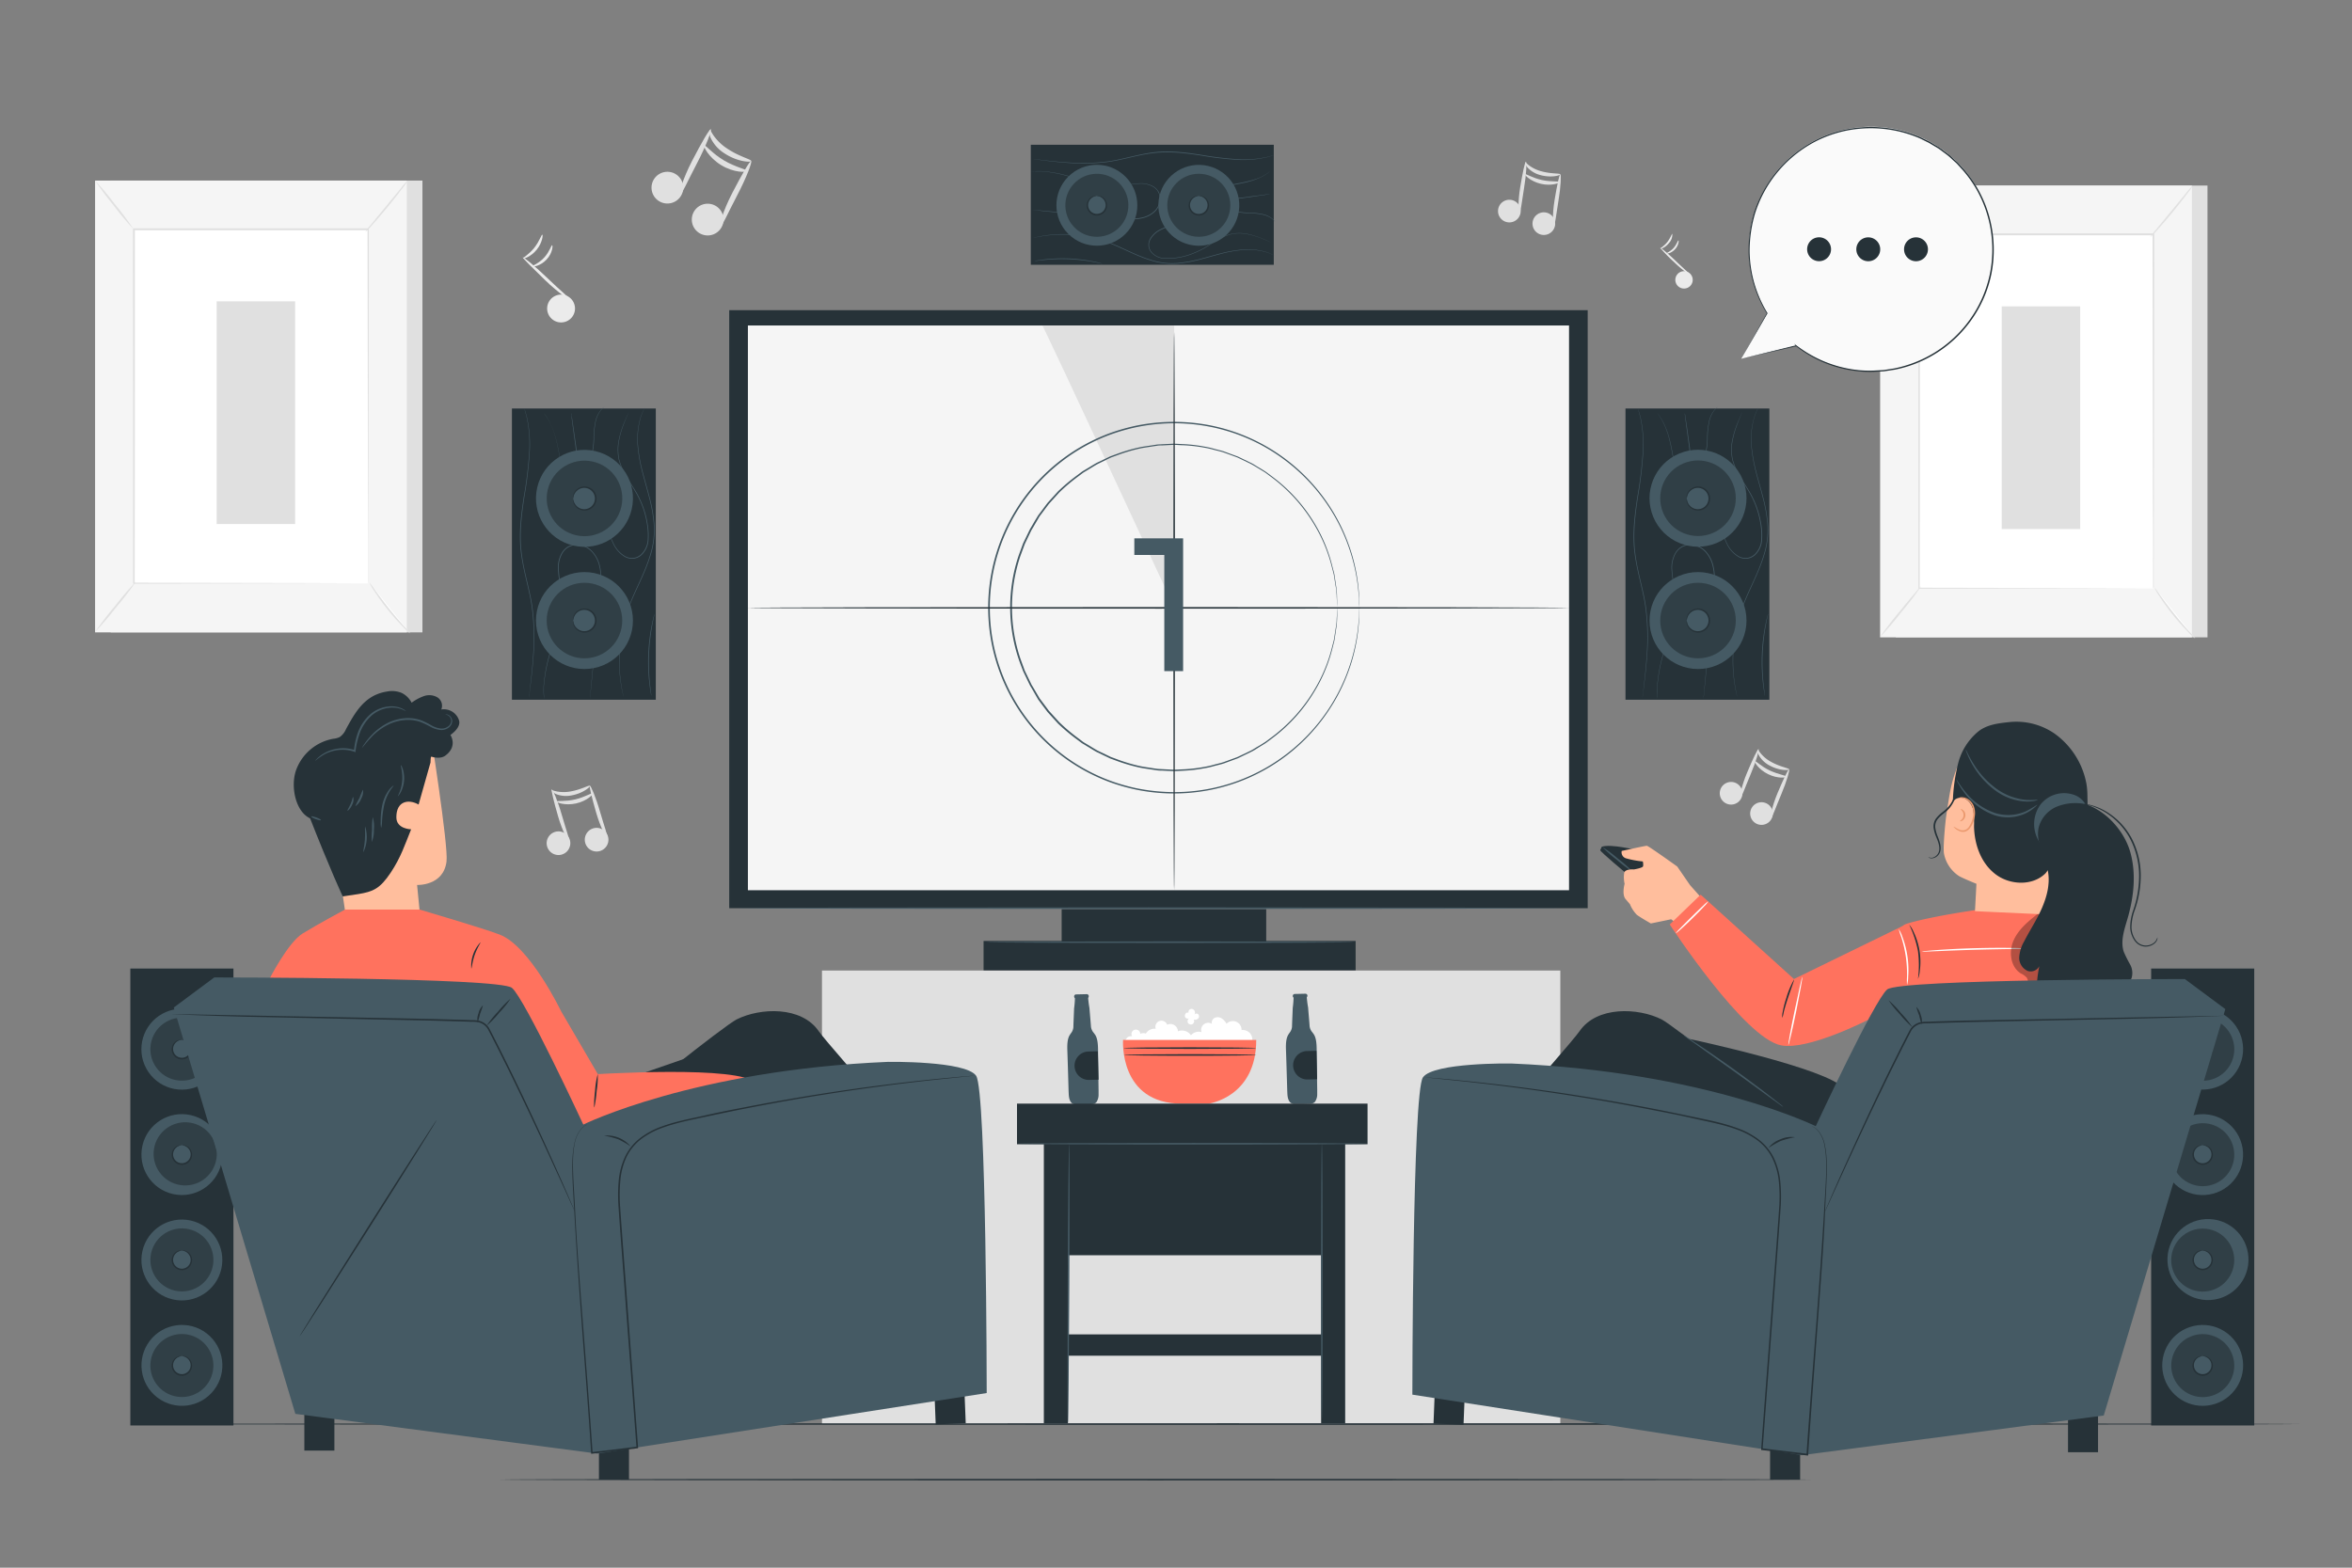 <svg xmlns="http://www.w3.org/2000/svg" viewBox="0 0 750 500"><rect x="0" y="0" width="750" height="500" fill="#808080" stroke="none"/><g id="freepik--background-complete--inject-109"><path d="M183.13,97a4.44,4.44,0,1,1-5.6-2.82A4.43,4.43,0,0,1,183.13,97Z" style="fill:#ebebeb"></path><path d="M182.06,95.76c-.15.23-4.05-2.37-8.16-6.34s-7.36-7.18-7.21-7.37,3.8,2.71,7.88,6.66S182.21,95.54,182.06,95.76Z" style="fill:#ebebeb"></path><path d="M172.93,74.84c.26,0,.08,2.5-1.79,4.8s-4.25,3-4.3,2.75,1.88-1.27,3.54-3.37S172.65,74.78,172.93,74.84Z" style="fill:#ebebeb"></path><path d="M176.07,78.21c.26,0,.19,2.47-1.79,4.58s-4.45,2.38-4.44,2.11,2-.89,3.72-2.78S175.79,78.16,176.07,78.21Z" style="fill:#ebebeb"></path><path d="M539.63,88.4a2.77,2.77,0,1,1-3.5-1.77A2.77,2.77,0,0,1,539.63,88.4Z" style="fill:#ebebeb"></path><path d="M539,87.65c-.09.14-2.53-1.48-5.1-4a47.27,47.27,0,0,1-4.51-4.61c.12-.14,2.38,1.69,4.93,4.16S539.06,87.51,539,87.65Z" style="fill:#ebebeb"></path><path d="M533.26,74.58a4,4,0,0,1-1.12,3c-1.16,1.45-2.66,1.88-2.69,1.72s1.17-.79,2.21-2.1S533.08,74.54,533.26,74.58Z" style="fill:#ebebeb"></path><path d="M535.22,76.68c.16,0,.12,1.54-1.12,2.86s-2.78,1.49-2.78,1.32,1.26-.56,2.33-1.74S535,76.65,535.22,76.68Z" style="fill:#ebebeb"></path><path d="M215.71,64A5.06,5.06,0,1,1,217,57,5.06,5.06,0,0,1,215.71,64Z" style="fill:#e0e0e0"></path><path d="M216.68,62.45c-.47-.15,1-5.32,4-11.12s5.6-10.29,6-10.12-1.45,5.18-4.45,10.91S217.14,62.6,216.68,62.45Z" style="fill:#e0e0e0"></path><path d="M239.55,51.38c0,.41-4.24.35-8.52-2.46a11.82,11.82,0,0,1-4.33-4.76c-.72-1.55-.54-2.68-.33-2.68s.53.88,1.41,2.07A16.09,16.09,0,0,0,232,47.46C235.83,50,239.67,50.84,239.55,51.38Z" style="fill:#e0e0e0"></path><path d="M228.56,74.18a5.06,5.06,0,1,1,1.28-7A5.07,5.07,0,0,1,228.56,74.18Z" style="fill:#e0e0e0"></path><path d="M229.53,72.62c-.47-.15,1-5.33,4-11.12s5.6-10.3,6-10.12-1.45,5.18-4.45,10.91S230,72.77,229.53,72.62Z" style="fill:#e0e0e0"></path><path d="M238.1,54.51c0,.46-4,.67-8.1-1.82s-5.84-6.12-5.42-6.3,2.6,2.61,6.32,4.8S238.15,54,238.1,54.51Z" style="fill:#e0e0e0"></path><path d="M181.78,269.7a3.77,3.77,0,1,1-2.93-4.46A3.76,3.76,0,0,1,181.78,269.7Z" style="fill:#e0e0e0"></path><path d="M181.5,268.36c-.33.16-2.21-3.38-3.56-8.06s-2.27-8.42-2-8.55,1.88,3.54,3.21,8.18S181.82,268.2,181.5,268.36Z" style="fill:#e0e0e0"></path><path d="M188.14,250.63c.2.23-2.1,2.37-5.85,3.05a8.76,8.76,0,0,1-4.79-.34c-1.19-.47-1.67-1.16-1.56-1.27s.74.2,1.83.39a12,12,0,0,0,4.29-.06C185.43,251.8,187.92,250.28,188.14,250.63Z" style="fill:#e0e0e0"></path><path d="M193.94,268.57a3.77,3.77,0,1,1-2.93-4.45A3.78,3.78,0,0,1,193.94,268.57Z" style="fill:#e0e0e0"></path><path d="M193.65,267.23c-.32.16-2.2-3.37-3.55-8.05s-2.28-8.43-2-8.55,1.88,3.54,3.21,8.17S194,267.08,193.65,267.23Z" style="fill:#e0e0e0"></path><path d="M189,253.06c.26.23-1.81,2.42-5.31,3.19s-6.29-.3-6.16-.62,2.75.07,5.88-.66S188.73,252.76,189,253.06Z" style="fill:#e0e0e0"></path><path d="M554.3,255.79a3.61,3.61,0,1,1,.49-5.08A3.6,3.6,0,0,1,554.3,255.79Z" style="fill:#e0e0e0"></path><path d="M554.9,254.63c-.34-.08.38-3.84,2.18-8.14s3.37-7.65,3.68-7.55-.72,3.76-2.52,8S555.23,254.71,554.9,254.63Z" style="fill:#e0e0e0"></path><path d="M570.49,245.4c0,.29-3,.5-6.19-1.24a8.36,8.36,0,0,1-3.36-3.13c-.61-1.06-.55-1.87-.4-1.88s.43.59,1.13,1.38a11.05,11.05,0,0,0,3.23,2.53C567.77,244.64,570.55,245,570.49,245.4Z" style="fill:#e0e0e0"></path><path d="M564,262.26a3.61,3.61,0,1,1,.49-5.08A3.62,3.62,0,0,1,564,262.26Z" style="fill:#e0e0e0"></path><path d="M564.64,261.09c-.34-.08.38-3.84,2.18-8.14s3.37-7.65,3.67-7.55-.72,3.77-2.51,8S565,261.17,564.64,261.09Z" style="fill:#e0e0e0"></path><path d="M569.65,247.71c.06.33-2.8.72-5.87-.81s-4.51-4-4.22-4.16,2,1.7,4.78,3S569.66,247.34,569.65,247.71Z" style="fill:#e0e0e0"></path><path d="M484.2,69.47a3.61,3.61,0,1,1-.69-5A3.6,3.6,0,0,1,484.2,69.47Z" style="fill:#e0e0e0"></path><path d="M484.51,68.2c-.35,0-.51-3.82.24-8.42s1.51-8.22,1.83-8.2.17,3.83-.59,8.39S484.86,68.2,484.51,68.2Z" style="fill:#e0e0e0"></path><path d="M497.55,55.61c.08.29-2.79,1.19-6.32.24a8.56,8.56,0,0,1-4-2.27c-.83-.89-1-1.69-.82-1.74s.55.48,1.42,1.09a11.41,11.41,0,0,0,3.73,1.71C494.72,55.51,497.51,55.22,497.55,55.61Z" style="fill:#e0e0e0"></path><path d="M495.17,73.51a3.61,3.61,0,1,1-.7-5.06A3.59,3.59,0,0,1,495.17,73.51Z" style="fill:#e0e0e0"></path><path d="M495.48,72.23c-.35,0-.51-3.82.24-8.42s1.51-8.22,1.83-8.2.17,3.84-.59,8.39S495.82,72.24,495.48,72.23Z" style="fill:#e0e0e0"></path><path d="M497.27,58.06c.12.3-2.57,1.35-5.9.57s-5.31-2.85-5.07-3.07,2.34,1.19,5.35,1.85S497.19,57.7,497.27,58.06Z" style="fill:#e0e0e0"></path><rect x="35.3" y="57.59" width="99.41" height="144.1" style="fill:#e0e0e0"></rect><rect x="30.32" y="57.59" width="99.41" height="144.1" style="fill:#f5f5f5"></rect><rect x="42.68" y="73.19" width="74.71" height="112.88" style="fill:#fff"></rect><path d="M117.39,186.08s0-.19,0-.55,0-.91,0-1.61c0-1.41,0-3.49,0-6.19,0-5.41,0-13.29-.07-23.25,0-19.91-.07-48.09-.12-81.29l.25.25-74.71,0h0l.27-.27c0,42.59,0,81.85-.06,112.89l-.21-.22,54.37.11,15,.06,3.94,0,1.37,0-1.32,0-3.91,0-15,.06-54.51.11h-.22v-.21c0-31,0-70.3-.06-112.89v-.27h.28l74.71,0h.24v.24c0,33.26-.09,61.51-.12,81.45,0,9.94-.05,17.8-.06,23.2,0,2.67,0,4.73,0,6.14,0,.69,0,1.21,0,1.57S117.39,186.08,117.39,186.08Z" style="fill:#e0e0e0"></path><path d="M130,57.59a18.28,18.28,0,0,1-1.78,2.57c-1.15,1.55-2.79,3.65-4.66,5.92s-3.62,4.28-4.91,5.71A17.65,17.65,0,0,1,116.48,74a18.29,18.29,0,0,1,1.9-2.48l4.78-5.8,4.78-5.81A17.33,17.33,0,0,1,130,57.59Z" style="fill:#e0e0e0"></path><path d="M117.77,185.71a92.59,92.59,0,0,0,13,16.3" style="fill:#fff"></path><path d="M130.8,202a14.45,14.45,0,0,1-2.27-2.07,69.85,69.85,0,0,1-4.92-5.54,70.93,70.93,0,0,1-4.33-6,14.38,14.38,0,0,1-1.51-2.67,22.73,22.73,0,0,1,1.83,2.46c1.1,1.54,2.64,3.64,4.43,5.89s3.51,4.21,4.77,5.62A21.67,21.67,0,0,1,130.8,202Z" style="fill:#e0e0e0"></path><path d="M30.31,201.57l13-16.07" style="fill:#fff"></path><path d="M43.33,185.5a95.8,95.8,0,0,1-6.3,8.21,101.25,101.25,0,0,1-6.72,7.86,96.67,96.67,0,0,1,6.3-8.2A103,103,0,0,1,43.33,185.5Z" style="fill:#e0e0e0"></path><path d="M30.32,57.59a89.4,89.4,0,0,1,6.32,7.55,87,87,0,0,1,5.9,7.9,88.67,88.67,0,0,1-6.32-7.56A94.61,94.61,0,0,1,30.32,57.59Z" style="fill:#e0e0e0"></path><rect x="69.09" y="96.11" width="25.02" height="71.03" style="fill:#e0e0e0"></rect><rect x="604.51" y="59.18" width="99.41" height="144.1" style="fill:#e0e0e0"></rect><rect x="599.53" y="59.18" width="99.41" height="144.1" style="fill:#f5f5f5"></rect><rect x="611.88" y="74.79" width="74.71" height="112.88" style="fill:#fff"></rect><path d="M686.59,187.67s0-.19,0-.55,0-.9,0-1.6c0-1.42,0-3.49,0-6.19,0-5.41,0-13.29-.07-23.25,0-19.91-.07-48.1-.12-81.29l.25.25-74.7,0h0l.27-.27c0,42.59,0,81.85-.06,112.88l-.21-.21,54.38.11,15,.06,4,0,1.36,0s-.44,0-1.32,0l-3.9,0-15,.06-54.51.11h-.22v-.22c0-31,0-70.29,0-112.88v-.27h.28l74.7,0h.25v.25c-.05,33.26-.1,61.5-.13,81.45,0,9.93-.05,17.8-.06,23.2,0,2.67,0,4.73,0,6.14,0,.68,0,1.2,0,1.57S686.59,187.67,686.59,187.67Z" style="fill:#e0e0e0"></path><path d="M699.22,59.18a17.27,17.27,0,0,1-1.77,2.58c-1.16,1.54-2.8,3.64-4.67,5.92s-3.62,4.28-4.91,5.71a16.86,16.86,0,0,1-2.19,2.23,18.29,18.29,0,0,1,1.9-2.48l4.79-5.81,4.78-5.81A19.66,19.66,0,0,1,699.22,59.18Z" style="fill:#e0e0e0"></path><path d="M687,187.31a92.59,92.59,0,0,0,13,16.3" style="fill:#fff"></path><path d="M700,203.61a14.45,14.45,0,0,1-2.27-2.07,71.69,71.69,0,0,1-4.92-5.54,69.88,69.88,0,0,1-4.32-6,14.9,14.9,0,0,1-1.52-2.67,19.88,19.88,0,0,1,1.83,2.46c1.1,1.53,2.64,3.64,4.44,5.89s3.51,4.21,4.77,5.62A19.44,19.44,0,0,1,700,203.61Z" style="fill:#e0e0e0"></path><path d="M599.51,203.17l13-16.07" style="fill:#fff"></path><path d="M612.53,187.1a96.67,96.67,0,0,1-6.3,8.2,97.9,97.9,0,0,1-6.72,7.87,101.06,101.06,0,0,1,6.3-8.21C609.41,190.53,612.42,187,612.53,187.1Z" style="fill:#e0e0e0"></path><path d="M599.53,59.18a95.48,95.48,0,0,1,6.32,7.56,90.48,90.48,0,0,1,5.89,7.89,94.12,94.12,0,0,1-6.32-7.55A88,88,0,0,1,599.53,59.18Z" style="fill:#e0e0e0"></path><rect x="638.3" y="97.71" width="25.02" height="71.03" style="fill:#e0e0e0"></rect></g><g id="freepik--Tv--inject-109"><rect x="262.11" y="309.54" width="235.44" height="144.66" style="fill:#e0e0e0"></rect><rect x="313.64" y="300.11" width="118.64" height="9.36" style="fill:#263238"></rect><rect x="338.54" y="289.96" width="65.23" height="12.73" style="fill:#263238"></rect><rect x="232.53" y="98.93" width="273.75" height="190.73" style="fill:#263238"></rect><rect x="238.49" y="103.81" width="261.84" height="180.12" style="fill:#f5f5f5"></rect><path d="M332.38,103.81c.34.06,42.13,90.06,42.13,90.06l-.1-90.06Z" style="fill:#e0e0e0"></path><path d="M433.47,193.87s0-.33-.06-1,0-1.58-.13-2.81A59.06,59.06,0,0,0,410.06,147a58.55,58.55,0,0,0-24.79-11,59,59,0,0,0-15.17-.84,60,60,0,0,0-7.88,1.11,63,63,0,0,0-7.87,2.24,58.86,58.86,0,0,0,0,110.61,63.08,63.08,0,0,0,7.87,2.25,59.94,59.94,0,0,0,7.88,1.1,58.63,58.63,0,0,0,15.18-.83,58.88,58.88,0,0,0,24.79-11,59,59,0,0,0,23.21-43.07c.11-1.23.09-2.17.13-2.81s.06-.95.06-.95,0,1.3-.08,3.77a58.21,58.21,0,0,1-8.1,26.49,59.79,59.79,0,0,1-15,16.87,59,59,0,0,1-24.93,11.11,59.8,59.8,0,0,1-23.24-.24,62.73,62.73,0,0,1-7.93-2.25,59.31,59.31,0,0,1,0-111.51,64,64,0,0,1,7.93-2.25,60.34,60.34,0,0,1,23.23-.24,59.11,59.11,0,0,1,24.94,11.12,59.68,59.68,0,0,1,15,16.87,58.7,58.7,0,0,1,6.49,15.8,58.07,58.07,0,0,1,1.61,10.69C433.51,192.57,433.47,193.87,433.47,193.87Z" style="fill:#455a64"></path><path d="M426.46,193.69s0-.28-.06-.84-.09-1.4-.16-2.47c0-.55-.06-1.15-.1-1.82s-.21-1.39-.33-2.18-.25-1.63-.39-2.53a10.17,10.17,0,0,0-.3-1.39c-.12-.47-.25-1-.38-1.45A49.48,49.48,0,0,0,419,167.18a51.72,51.72,0,0,0-13.19-14.72l-2.24-1.67c-.79-.52-1.62-1-2.44-1.5s-1.63-1-2.53-1.46l-2.69-1.29c-.45-.22-.9-.44-1.37-.65l-1.43-.53-2.92-1.06c-1-.33-2-.54-3.06-.82a26.83,26.83,0,0,0-3.13-.71,48.58,48.58,0,0,0-6.56-.76c-1.11,0-2.24-.15-3.37-.13l-3.43.18c-.58,0-1.16,0-1.74.11l-1.72.26c-1.16.2-2.33.33-3.49.57a54.38,54.38,0,0,0-6.91,2l-1.72.63c-.28.1-.58.2-.86.32l-.83.4L350,148c-1.09.6-2.14,1.29-3.22,1.93-.53.34-1.1.63-1.6,1l-1.53,1.15a57.49,57.49,0,0,0-5.88,5l-2.63,2.9-.66.73-.6.79-1.18,1.58-1.2,1.6-1,1.7-1,1.72-.52.86c-.16.29-.3.6-.45.9-.58,1.22-1.17,2.43-1.75,3.66l-1.41,3.83a51.36,51.36,0,0,0,0,32.69l1.4,3.84,1.76,3.65.44.91.53.86,1,1.71,1,1.71,1.19,1.59,1.19,1.59.59.79.67.73,2.63,2.9a57.49,57.49,0,0,0,5.88,5l1.52,1.15c.51.38,1.07.67,1.6,1,1.09.64,2.14,1.33,3.23,1.93l3.35,1.61.83.4c.28.12.57.22.86.32l1.72.64a54.32,54.32,0,0,0,6.91,2c1.16.24,2.33.38,3.49.57l1.73.26c.57.08,1.15.07,1.73.11l3.43.18c1.13,0,2.26-.09,3.38-.13a48.43,48.43,0,0,0,6.55-.76,27.47,27.47,0,0,0,3.14-.71c1-.28,2.06-.49,3.05-.82l2.92-1.06,1.44-.53,1.37-.65,2.69-1.29c.9-.41,1.69-1,2.53-1.46s1.65-1,2.43-1.5l2.25-1.67A51.81,51.81,0,0,0,419,220.2a49.48,49.48,0,0,0,5.76-13.83c.13-.5.26-1,.38-1.45a10.17,10.17,0,0,0,.3-1.39c.14-.9.27-1.74.39-2.53s.26-1.51.33-2.18.07-1.27.1-1.82c.07-1.07.12-1.9.16-2.47s.06-.84.06-.84,0,.29,0,.84-.06,1.4-.1,2.48c0,.55-.05,1.16-.08,1.83s-.19,1.39-.3,2.18-.24,1.64-.38,2.55a8.78,8.78,0,0,1-.28,1.39c-.12.47-.25,1-.37,1.46a49.42,49.42,0,0,1-5.71,13.92A51.65,51.65,0,0,1,406,235.21l-2.25,1.69c-.79.53-1.63,1-2.45,1.52s-1.64,1.06-2.55,1.48l-2.71,1.31-1.37.66-1.45.53-2.94,1.08c-1,.33-2,.55-3.08.83a25.42,25.42,0,0,1-3.16.72,46.09,46.09,0,0,1-6.61.78c-1.13.05-2.26.16-3.41.14l-3.46-.17c-.58,0-1.16,0-1.74-.11l-1.75-.26c-1.16-.19-2.35-.33-3.52-.57a55.23,55.23,0,0,1-7-2l-1.74-.64c-.29-.11-.58-.2-.87-.32l-.84-.41-3.38-1.62c-1.1-.6-2.16-1.3-3.26-1.94-.53-.35-1.11-.64-1.62-1l-1.54-1.16a58.55,58.55,0,0,1-5.94-5l-2.66-2.93-.67-.74-.6-.79-1.2-1.6-1.2-1.61L330,221.28l-1-1.74-.53-.87-.45-.91-1.77-3.69c-.48-1.29-1-2.58-1.43-3.88a51.89,51.89,0,0,1,0-33c.47-1.3.95-2.59,1.42-3.88l1.78-3.69c.15-.3.29-.61.45-.91l.52-.87L330,166.1l1.05-1.72,1.21-1.61,1.19-1.6.61-.8.66-.73,2.67-2.93a58.45,58.45,0,0,1,5.93-5l1.55-1.16c.51-.38,1.08-.67,1.61-1,1.1-.64,2.16-1.34,3.26-1.94l3.38-1.62.84-.41.87-.32,1.74-.63a53.67,53.67,0,0,1,7-2c1.17-.24,2.36-.37,3.52-.56l1.75-.27c.58-.07,1.16-.07,1.74-.11l3.46-.17c1.15,0,2.28.1,3.41.14a47.74,47.74,0,0,1,6.61.78,25.84,25.84,0,0,1,3.16.72c1,.28,2.08.5,3.08.83l2.93,1.08,1.45.53c.47.21.92.44,1.38.66l2.71,1.31c.9.42,1.7,1,2.54,1.48s1.66,1,2.45,1.52l2.26,1.69A51.75,51.75,0,0,1,419.23,167a49.23,49.23,0,0,1,5.7,13.93l.38,1.46a8.78,8.78,0,0,1,.28,1.39c.14.91.26,1.76.38,2.55s.24,1.51.3,2.18.06,1.28.08,1.83c0,1.08.08,1.9.1,2.48S426.46,193.69,426.46,193.69Z" style="fill:#455a64"></path><path d="M500.32,193.87c0,.14-58.62.26-130.91.26s-130.92-.12-130.92-.26,58.6-.26,130.92-.26S500.32,193.72,500.32,193.87Z" style="fill:#263238"></path><path d="M374.41,283.93c-.14,0-.26-39.87-.26-89s.12-89,.26-89,.26,39.85.26,89S374.55,283.93,374.41,283.93Z" style="fill:#263238"></path><path d="M377.27,171.7v42.35h-6V177h-9.56V171.7Z" style="fill:#455a64"></path><path d="M497.54,289.65c0,.15-58.8.26-131.32.26s-131.34-.11-131.34-.26,58.79-.26,131.34-.26S497.54,289.51,497.54,289.65Z" style="fill:#455a64"></path><path d="M431.84,300.5c0,.14-26.3.26-58.73.26s-58.72-.12-58.72-.26,26.28-.26,58.72-.26S431.84,300.36,431.84,300.5Z" style="fill:#455a64"></path></g><g id="freepik--Floor--inject-109"><path d="M733.35,454.19c0,.15-153.56.26-342.94.26s-343-.11-343-.26,153.53-.26,343-.26S733.35,454.05,733.35,454.19Z" style="fill:#263238"></path><path d="M577.42,471.91c0,.14-93.56.26-209,.26s-209-.12-209-.26,93.54-.26,209-.26S577.42,471.77,577.42,471.91Z" style="fill:#263238"></path></g><g id="freepik--Speakers--inject-109"><rect x="-14.87" y="365.34" width="145.73" height="32.88" transform="translate(-323.78 439.77) rotate(-90)" style="fill:#263238"></rect><circle cx="58" cy="435.5" r="12.9" transform="translate(-323.3 217.24) rotate(-52.63)" style="fill:#455a64"></circle><g style="opacity:0.3"><circle cx="58" cy="435.5" r="10.05" transform="translate(-381.17 422.99) rotate(-80.78)"></circle></g><path d="M58,432.48a3,3,0,1,1-3,3A3,3,0,0,1,58,432.48Z" style="fill:#455a64"></path><path d="M58,432.48s-.27,0-.72.19a3,3,0,0,0-1.54,1.11A2.82,2.82,0,0,0,58,438.27a2.82,2.82,0,0,0,2.61-1.82,2.85,2.85,0,0,0-.36-2.67,3,3,0,0,0-1.54-1.11,7.12,7.12,0,0,1-.71-.19s.27-.09.76,0a3,3,0,0,1,1.79,1.09,3.18,3.18,0,0,1,.51,3.05,3.24,3.24,0,0,1-6.13,0,3.2,3.2,0,0,1,.51-3.05,3,3,0,0,1,1.79-1.09C57.73,432.39,58,432.45,58,432.48Z" style="fill:#263238"></path><circle cx="58" cy="401.87" r="12.9" transform="translate(-346.75 369.53) rotate(-77.22)" style="fill:#455a64"></circle><g style="opacity:0.3"><circle cx="58" cy="401.87" r="10.05" transform="translate(-341.59 329.81) rotate(-71.57)"></circle></g><path d="M58,398.85a3,3,0,1,1-3,3A3,3,0,0,1,58,398.85Z" style="fill:#455a64"></path><path d="M58,398.85s-.27,0-.72.19a3,3,0,0,0-1.54,1.11,2.85,2.85,0,0,0-.36,2.67,2.79,2.79,0,0,0,5.23,0,2.85,2.85,0,0,0-.36-2.67A3,3,0,0,0,58.71,399a7.12,7.12,0,0,1-.71-.19s.27-.09.76,0a3,3,0,0,1,1.79,1.09,3.19,3.19,0,0,1,.51,3.06,3.25,3.25,0,0,1-6.13,0,3.22,3.22,0,0,1,.51-3.06,3,3,0,0,1,1.79-1.09C57.73,398.76,58,398.82,58,398.85Z" style="fill:#263238"></path><circle cx="58" cy="368.24" r="12.9" transform="translate(-313.95 343.35) rotate(-77.22)" style="fill:#455a64"></circle><g style="opacity:0.3"><circle cx="58" cy="368.24" r="10.05" transform="matrix(0.16, -0.99, 0.99, 0.16, -314.78, 366.51)"></circle></g><path d="M58,365.22a3,3,0,1,1-3,3A3,3,0,0,1,58,365.22Z" style="fill:#455a64"></path><path d="M58,365.22s-.27,0-.72.19a3,3,0,0,0-1.54,1.12,2.8,2.8,0,1,0,4.51,0,3,3,0,0,0-1.54-1.11,7.12,7.12,0,0,1-.71-.19s.27-.09.76,0a3,3,0,0,1,1.79,1.08,3.19,3.19,0,0,1,.51,3.06,3.25,3.25,0,0,1-6.13,0,3.22,3.22,0,0,1,.51-3.06,3,3,0,0,1,1.79-1.08C57.73,365.13,58,365.19,58,365.22Z" style="fill:#263238"></path><circle cx="58" cy="334.62" r="12.9" transform="translate(-153.86 69.2) rotate(-28.76)" style="fill:#455a64"></circle><g style="opacity:0.3"><circle cx="58" cy="334.62" r="10.05" transform="translate(-281.59 338.26) rotate(-80.78)"></circle></g><path d="M58,331.59a3,3,0,1,1-3,3A3,3,0,0,1,58,331.59Z" style="fill:#455a64"></path><path d="M58,331.59c0,.05-.27.05-.72.19a3,3,0,0,0-1.54,1.12,2.8,2.8,0,1,0,4.51,0,3,3,0,0,0-1.54-1.12c-.44-.14-.72-.14-.71-.19s.27-.09.76,0a3,3,0,0,1,1.79,1.08,3.19,3.19,0,0,1,.51,3.06,3.25,3.25,0,0,1-6.13,0,3.22,3.22,0,0,1,.51-3.06,3,3,0,0,1,1.79-1.08C57.73,331.5,58,331.56,58,331.59Z" style="fill:#263238"></path><rect x="629.52" y="365.34" width="145.73" height="32.88" transform="translate(320.61 1084.16) rotate(-90)" style="fill:#263238"></rect><circle cx="702.38" cy="435.5" r="12.9" transform="translate(-78.08 163.69) rotate(-12.6)" style="fill:#455a64"></circle><g style="opacity:0.3"><circle cx="702.38" cy="435.5" r="10.05" transform="translate(35.08 923.06) rotate(-67.95)"></circle></g><path d="M702.38,432.48a3,3,0,1,1-3,3A3,3,0,0,1,702.38,432.48Z" style="fill:#455a64"></path><path d="M702.38,432.48s-.27,0-.71.19a3.06,3.06,0,0,0-1.55,1.11,2.88,2.88,0,0,0-.35,2.67,2.79,2.79,0,0,0,5.23,0,2.85,2.85,0,0,0-.36-2.67,3.08,3.08,0,0,0-1.54-1.11c-.45-.14-.72-.15-.72-.19s.27-.09.77,0a3,3,0,0,1,1.78,1.09,3.18,3.18,0,0,1,.52,3.05,3.24,3.24,0,0,1-6.13,0,3.18,3.18,0,0,1,.51-3.05,3,3,0,0,1,1.79-1.09C702.11,432.39,702.38,432.45,702.38,432.48Z" style="fill:#263238"></path><circle cx="702.38" cy="401.87" r="12.9" transform="matrix(1, -0.06, 0.06, 1, -22.42, 42)" style="fill:#455a64"></circle><g style="opacity:0.3"><circle cx="702.38" cy="401.87" r="10.05" transform="translate(221.33 1052.59) rotate(-83.3)"></circle></g><path d="M702.38,398.85a3,3,0,1,1-3,3A3,3,0,0,1,702.38,398.85Z" style="fill:#455a64"></path><path d="M702.38,398.85s-.27,0-.71.19a3.06,3.06,0,0,0-1.55,1.11,2.88,2.88,0,0,0-.35,2.67,2.79,2.79,0,0,0,5.23,0,2.85,2.85,0,0,0-.36-2.67A3.08,3.08,0,0,0,703.1,399c-.45-.14-.72-.15-.72-.19s.27-.09.77,0a3,3,0,0,1,1.78,1.09,3.19,3.19,0,0,1,.52,3.06,3.25,3.25,0,0,1-6.13,0,3.19,3.19,0,0,1,.51-3.06,3,3,0,0,1,1.79-1.09C702.11,398.76,702.38,398.82,702.38,398.85Z" style="fill:#263238"></path><circle cx="702.38" cy="368.24" r="12.9" transform="translate(-20.44 41.94) rotate(-3.37)" style="fill:#455a64"></circle><g style="opacity:0.3"><circle cx="702.38" cy="368.24" r="10.05" transform="translate(97.42 881.04) rotate(-67.95)"></circle></g><path d="M702.38,365.22a3,3,0,1,1-3,3A3,3,0,0,1,702.38,365.22Z" style="fill:#455a64"></path><path d="M702.38,365.22s-.27,0-.71.19a3,3,0,0,0-1.55,1.12,2.86,2.86,0,0,0-.35,2.66,2.79,2.79,0,0,0,5.23,0,2.85,2.85,0,0,0-.36-2.67,3.08,3.08,0,0,0-1.54-1.11c-.45-.14-.72-.15-.72-.19s.27-.09.77,0a3,3,0,0,1,1.78,1.08,3.19,3.19,0,0,1,.52,3.06,3.25,3.25,0,0,1-6.13,0,3.19,3.19,0,0,1,.51-3.06,3,3,0,0,1,1.79-1.08C702.11,365.13,702.38,365.19,702.38,365.22Z" style="fill:#263238"></path><circle cx="702.38" cy="334.62" r="12.9" transform="translate(129.74 861.3) rotate(-68.08)" style="fill:#455a64"></circle><g style="opacity:0.3"><circle cx="702.38" cy="334.62" r="10.05" transform="translate(128.59 860.04) rotate(-67.95)"></circle></g><circle cx="702.38" cy="334.62" r="3.03" transform="translate(125.7 856.87) rotate(-67.64)" style="fill:#455a64"></circle><path d="M702.38,331.59c0,.05-.27.05-.71.19a3,3,0,0,0-1.55,1.12,2.86,2.86,0,0,0-.35,2.66,2.8,2.8,0,1,0,4.87-2.66,3,3,0,0,0-1.54-1.12c-.45-.14-.72-.14-.72-.19s.27-.09.77,0a3,3,0,0,1,1.78,1.08,3.19,3.19,0,0,1,.52,3.06,3.25,3.25,0,0,1-6.13,0,3.19,3.19,0,0,1,.51-3.06,3,3,0,0,1,1.79-1.08C702.11,331.5,702.38,331.56,702.38,331.59Z" style="fill:#263238"></path><rect x="348.31" y="26.57" width="38.28" height="77.48" transform="translate(302.13 432.76) rotate(-90)" style="fill:#263238"></rect><path d="M406.19,49.48a20,20,0,0,1-2.92.83A33.24,33.24,0,0,1,395,51a106.62,106.62,0,0,1-12.24-1.43c-4.57-.67-9.67-1.38-15-.73S357.59,51.13,353,51.7a61.09,61.09,0,0,1-12.31.27c-3.5-.24-6.32-.6-8.27-.84l-2.23-.29c-.52-.07-.78-.12-.78-.12l.78.07,2.24.26c1.95.22,4.77.55,8.27.77a61.81,61.81,0,0,0,12.28-.31c4.6-.57,9.46-2.24,14.8-2.93s10.47.07,15,.75A109.82,109.82,0,0,0,395,50.8a34.07,34.07,0,0,0,8.25-.57,20.48,20.48,0,0,0,2.19-.54C405.93,49.54,406.19,49.48,406.19,49.48Z" style="fill:#455a64"></path><path d="M328.67,54.74l.9-.08c.29,0,.66-.07,1.09-.08l1.49,0a41.11,41.11,0,0,1,9.35,1.77c1.93.54,4,1.19,6.33,1.76a33.82,33.82,0,0,0,7.42,1.11A22.34,22.34,0,0,0,359.3,59a30.37,30.37,0,0,1,4.23-.53,8,8,0,0,1,4.29,1,4.89,4.89,0,0,1,1.62,1.61,4.7,4.7,0,0,1,.61,2.24,5.8,5.8,0,0,1-1.74,4.15,8.36,8.36,0,0,1-3.88,2.1c-2.86.72-5.7.29-8.33.06l-14.05-1.37-9.48-.93L330,67c-.59-.06-.9-.11-.9-.11l.9.07,2.58.23,9.48.87,14.06,1.32c2.63.22,5.45.64,8.26-.06a8.18,8.18,0,0,0,3.78-2.06,5.55,5.55,0,0,0,1.68-4,4.29,4.29,0,0,0-2.13-3.67,7.68,7.68,0,0,0-4.17-1,32.28,32.28,0,0,0-4.21.52,21.79,21.79,0,0,1-4.08.29,33.31,33.31,0,0,1-7.46-1.13c-2.3-.59-4.4-1.24-6.33-1.79a42.15,42.15,0,0,0-9.31-1.83l-1.49,0c-.43,0-.8,0-1.09.05Z" style="fill:#455a64"></path><path d="M405.26,77.26s-.3-.11-.86-.35-1.38-.58-2.45-1a24.93,24.93,0,0,0-4-1.17,12.61,12.61,0,0,0-5.47,0,20,20,0,0,0-6,2.92,30,30,0,0,1-6.84,3.55,22,22,0,0,1-8.42,1.27,6,6,0,0,1-4.05-1.9,3.77,3.77,0,0,1-.94-2.13,3.94,3.94,0,0,1,.49-2.3,7.77,7.77,0,0,1,3.46-3.09c1.38-.68,2.82-1.14,4.12-1.81a9.36,9.36,0,0,0,1.82-1.19,9.66,9.66,0,0,0,1.43-1.57c.83-1.14,1.49-2.38,2.3-3.48a13.31,13.31,0,0,1,6.21-4.47,37.41,37.41,0,0,1,6.52-1.66c2-.36,3.85-.69,5.42-1.1A22.24,22.24,0,0,0,402,56.48a15.48,15.48,0,0,0,2.29-1.31l.74-.54s-.24.21-.72.58A14.44,14.44,0,0,1,402,56.55,21.68,21.68,0,0,1,398,58c-1.58.41-3.41.75-5.43,1.12a37.26,37.26,0,0,0-6.48,1.69A13,13,0,0,0,380,65.17c-.8,1.09-1.46,2.33-2.3,3.48a9.73,9.73,0,0,1-1.46,1.62,10,10,0,0,1-1.85,1.21c-1.33.68-2.77,1.15-4.13,1.82a7.51,7.51,0,0,0-3.36,3,3.55,3.55,0,0,0,.42,4.2,5.75,5.75,0,0,0,3.91,1.82,21.8,21.8,0,0,0,8.33-1.24,29.52,29.52,0,0,0,6.81-3.52,20.19,20.19,0,0,1,6.05-2.91,12.71,12.71,0,0,1,5.53,0,25.64,25.64,0,0,1,4,1.21C404.12,76.7,405.26,77.26,405.26,77.26Z" style="fill:#455a64"></path><path d="M406.59,70.72a11.85,11.85,0,0,0-.85-.84,7.56,7.56,0,0,0-2.92-1.37A22.44,22.44,0,0,0,398,68a19.42,19.42,0,0,1-2.87-.27,5.1,5.1,0,0,1-2.83-1.27,1.6,1.6,0,0,1-.42-1.53,2.1,2.1,0,0,1,1-1.21,8.12,8.12,0,0,1,2.81-.65l4.82-.65,3.25-.42.89-.1a1.44,1.44,0,0,1,.31,0l-.31.06-.88.14-3.24.48-4.81.7a8,8,0,0,0-2.74.64,1.9,1.9,0,0,0-.89,1.08,1.41,1.41,0,0,0,.38,1.34,4.87,4.87,0,0,0,2.71,1.21,20.22,20.22,0,0,0,2.84.28,22,22,0,0,1,4.84.52,7.29,7.29,0,0,1,2.93,1.45A4.24,4.24,0,0,1,406.59,70.72Z" style="fill:#455a64"></path><path d="M406.51,81.58l-.73-.35a14.36,14.36,0,0,0-2.15-.83,20.84,20.84,0,0,0-8.41-.55,40.3,40.3,0,0,0-5.77,1.1c-2,.52-4.21,1.17-6.51,1.77a41.7,41.7,0,0,1-7.34,1.36,21.93,21.93,0,0,1-8-.81c-5.31-1.53-9.85-4.25-14.31-5.87A41.29,41.29,0,0,0,341,74.87a42,42,0,0,0-8.47.43c-1,.17-1.76.3-2.28.42s-.79.15-.79.15,1.07-.3,3.05-.65a40.72,40.72,0,0,1,8.5-.5,41.33,41.33,0,0,1,12.36,2.5c4.48,1.62,9,4.34,14.29,5.85a21.81,21.81,0,0,0,7.89.8,42.66,42.66,0,0,0,7.31-1.33c2.29-.6,4.46-1.25,6.51-1.76a41.77,41.77,0,0,1,5.79-1.08,20.61,20.61,0,0,1,8.45.62,14.74,14.74,0,0,1,2.15.87Z" style="fill:#455a64"></path><path d="M351.52,84.08l-.22,0-.62-.12c-.54-.12-1.33-.28-2.3-.46a55.21,55.21,0,0,0-15.4-.58c-1,.1-1.78.19-2.33.27l-.63.08-.22,0s.07,0,.21-.06l.63-.12c.54-.1,1.34-.22,2.32-.34a50.7,50.7,0,0,1,7.75-.31,50.15,50.15,0,0,1,7.69.9c1,.19,1.76.37,2.29.52l.62.16A.61.61,0,0,1,351.52,84.08Z" style="fill:#455a64"></path><circle cx="349.77" cy="65.47" r="12.9" transform="translate(56.15 266.5) rotate(-45)" style="fill:#455a64"></circle><g style="opacity:0.3"><circle cx="349.77" cy="65.47" r="10.05" transform="translate(-1.85 10.78) rotate(-1.76)"></circle></g><path d="M349.77,62.45a3,3,0,1,1-3,3A3,3,0,0,1,349.77,62.45Z" style="fill:#455a64"></path><path d="M349.77,62.45s-.27,0-.72.19a3,3,0,0,0-1.54,1.12,2.8,2.8,0,1,0,4.52,0,3,3,0,0,0-1.55-1.12c-.44-.14-.71-.15-.71-.19s.27-.09.76,0a3,3,0,0,1,1.79,1.08,3.19,3.19,0,0,1,.51,3.06,3.25,3.25,0,0,1-6.13,0,3.19,3.19,0,0,1,.52-3.06A3,3,0,0,1,349,62.45C349.5,62.36,349.77,62.42,349.77,62.45Z" style="fill:#263238"></path><circle cx="382.27" cy="65.47" r="12.9" transform="translate(230.25 422.28) rotate(-76.64)" style="fill:#455a64"></circle><g style="opacity:0.3"><circle cx="382.27" cy="65.47" r="10.05"></circle></g><path d="M382.27,62.45a3,3,0,1,1-3,3A3,3,0,0,1,382.27,62.45Z" style="fill:#455a64"></path><path d="M382.27,62.45s-.27,0-.71.19A3,3,0,0,0,380,63.76a2.86,2.86,0,0,0-.35,2.66,2.79,2.79,0,0,0,5.23,0,2.83,2.83,0,0,0-.36-2.66A3,3,0,0,0,383,62.64c-.45-.14-.72-.15-.72-.19s.27-.09.77,0a3,3,0,0,1,1.78,1.08,3.19,3.19,0,0,1,.52,3.06,3.25,3.25,0,0,1-6.13,0,3.19,3.19,0,0,1,.51-3.06,3,3,0,0,1,1.79-1.08C382,62.36,382.27,62.42,382.27,62.45Z" style="fill:#263238"></path><rect x="163.23" y="130.28" width="45.88" height="92.88" transform="translate(372.35 353.45) rotate(180)" style="fill:#263238"></rect><path d="M167.19,130.27a24.4,24.4,0,0,1,1,3.51,40,40,0,0,1,.75,9.92,127.5,127.5,0,0,1-1.71,14.67c-.81,5.48-1.66,11.6-.88,18s2.81,12.2,3.49,17.74a73.06,73.06,0,0,1,.32,14.75c-.29,4.2-.71,7.58-1,9.91-.15,1.14-.27,2-.35,2.69s-.14.93-.14.93,0-.32.1-.94.18-1.55.31-2.69c.26-2.33.66-5.71.93-9.91a74.62,74.62,0,0,0-.37-14.72c-.69-5.51-2.68-11.35-3.51-17.74s.08-12.55.9-18a130.78,130.78,0,0,0,1.75-14.64,41,41,0,0,0-.68-9.9,26.92,26.92,0,0,0-.66-2.62C167.27,130.59,167.19,130.27,167.19,130.27Z" style="fill:#455a64"></path><path d="M173.5,223.21s0-.37-.09-1.08c0-.35-.08-.79-.09-1.31s0-1.12,0-1.79a49.8,49.8,0,0,1,2.13-11.2c.65-2.32,1.42-4.84,2.11-7.59a40.47,40.47,0,0,0,1.34-8.9,21.69,21.69,0,0,0-.07-2.41,20.53,20.53,0,0,0-.29-2.44,39.61,39.61,0,0,1-.63-5.08,9.4,9.4,0,0,1,1.24-5.12,5.75,5.75,0,0,1,1.92-1.94,5.39,5.39,0,0,1,2.67-.72,6.92,6.92,0,0,1,5,2.07,10.13,10.13,0,0,1,2.52,4.64c.86,3.43.34,6.83.06,10-.61,6.33-1.16,12-1.63,16.85s-.85,8.63-1.11,11.36c-.14,1.31-.24,2.34-.32,3.08s-.12,1.08-.12,1.08,0-.37.08-1.08.16-1.78.28-3.09c.25-2.72.61-6.6,1.05-11.36s1-10.52,1.58-16.86c.28-3.15.78-6.54-.07-9.9a10,10,0,0,0-2.46-4.55,6.76,6.76,0,0,0-4.82-2,5.31,5.31,0,0,0-2.56.7,5.58,5.58,0,0,0-1.85,1.86,9.19,9.19,0,0,0-1.21,5,36.15,36.15,0,0,0,.62,5,21,21,0,0,1,.28,2.47,21.87,21.87,0,0,1,.07,2.42,40.64,40.64,0,0,1-1.36,8.94c-.7,2.75-1.48,5.28-2.14,7.59A50.27,50.27,0,0,0,173.42,219c0,.67,0,1.27,0,1.79s.05,1,.07,1.31C173.49,222.84,173.5,223.21,173.5,223.21Z" style="fill:#455a64"></path><path d="M200.5,131.4s-.14.35-.42,1-.7,1.65-1.18,2.94a28.35,28.35,0,0,0-1.41,4.8,15.11,15.11,0,0,0,0,6.56,24.42,24.42,0,0,0,3.5,7.19c.77,1.22,1.59,2.47,2.34,3.83a29.64,29.64,0,0,1,1.92,4.36A28.1,28.1,0,0,1,206.5,167a21.55,21.55,0,0,1,.29,5.22,7.15,7.15,0,0,1-2.26,4.84,4.51,4.51,0,0,1-2.54,1.13,4.76,4.76,0,0,1-2.76-.59,9.41,9.41,0,0,1-3.69-4.14c-.81-1.65-1.37-3.37-2.17-4.94A11.51,11.51,0,0,0,192,166.3a11.39,11.39,0,0,0-1.9-1.71c-1.37-1-2.85-1.8-4.17-2.76a15.93,15.93,0,0,1-5.34-7.44,44.54,44.54,0,0,1-2-7.81c-.43-2.42-.82-4.61-1.31-6.51a26.15,26.15,0,0,0-1.63-4.72A18.72,18.72,0,0,0,174,132.6l-.66-.88s.26.28.7.86a17.45,17.45,0,0,1,1.6,2.73,25.45,25.45,0,0,1,1.67,4.74c.5,1.89.91,4.08,1.35,6.51a43.92,43.92,0,0,0,2,7.76,15.6,15.6,0,0,0,5.3,7.35c1.31,1,2.78,1.74,4.17,2.76a10.18,10.18,0,0,1,3.38,4c.81,1.58,1.37,3.31,2.18,4.94a9.09,9.09,0,0,0,3.6,4,4.53,4.53,0,0,0,2.64.57,4.28,4.28,0,0,0,2.42-1.07,7,7,0,0,0,2.2-4.71,21.7,21.7,0,0,0-.28-5.17,28.6,28.6,0,0,0-3.12-9.16c-.73-1.35-1.54-2.61-2.32-3.83a24.39,24.39,0,0,1-3.49-7.24,15.36,15.36,0,0,1,0-6.62,29.82,29.82,0,0,1,1.45-4.81C199.83,132.76,200.5,131.4,200.5,131.4Z" style="fill:#455a64"></path><path d="M192.66,129.8a10.6,10.6,0,0,0-1,1,9,9,0,0,0-1.66,3.5,27.57,27.57,0,0,0-.56,5.77,23.23,23.23,0,0,1-.33,3.44,6.12,6.12,0,0,1-1.51,3.38,2,2,0,0,1-1.82.5,2.5,2.5,0,0,1-1.44-1.18,9.87,9.87,0,0,1-.78-3.36c-.29-2.15-.55-4.1-.78-5.78s-.38-2.88-.51-3.89c0-.41-.09-.76-.13-1.07l0-.37.08.37c0,.3.1.65.16,1l.57,3.89c.24,1.68.52,3.62.83,5.77a9.8,9.8,0,0,0,.77,3.29,2.29,2.29,0,0,0,1.31,1.08,1.72,1.72,0,0,0,1.63-.46,5.92,5.92,0,0,0,1.45-3.26,24,24,0,0,0,.34-3.4,26.4,26.4,0,0,1,.61-5.8,8.7,8.7,0,0,1,1.74-3.52A5,5,0,0,1,192.66,129.8Z" style="fill:#455a64"></path><path d="M205.68,129.89s-.14.31-.42.87a18.27,18.27,0,0,0-1,2.58,24.87,24.87,0,0,0-.66,10.09,49.16,49.16,0,0,0,1.31,6.91c.63,2.46,1.4,5,2.13,7.81a49.92,49.92,0,0,1,1.62,8.8,26.42,26.42,0,0,1-1,9.53c-1.83,6.36-5.1,11.8-7.05,17.15a49.53,49.53,0,0,0-3,14.74,50.13,50.13,0,0,0,.52,10.17c.2,1.19.37,2.11.51,2.73s.19.94.19.94-.37-1.28-.78-3.66a49.24,49.24,0,0,1,2.41-25c1.94-5.37,5.2-10.82,7-17.14a26.26,26.26,0,0,0,1-9.46,49.81,49.81,0,0,0-1.61-8.76c-.72-2.76-1.49-5.35-2.11-7.81a49.33,49.33,0,0,1-1.29-6.94,24.84,24.84,0,0,1,.73-10.13,17.5,17.5,0,0,1,1.05-2.58Z" style="fill:#455a64"></path><path d="M208.67,195.81a1.41,1.41,0,0,1,0,.27l-.16.74c-.15.65-.34,1.59-.55,2.76a67.88,67.88,0,0,0-1,9.21,65.7,65.7,0,0,0,.3,9.25c.12,1.18.24,2.14.33,2.79,0,.28.07.53.1.76l0,.27a1.23,1.23,0,0,1-.07-.26l-.14-.75c-.12-.66-.26-1.61-.4-2.79a60.77,60.77,0,0,1-.36-9.28,59.9,59.9,0,0,1,1.07-9.23c.23-1.16.44-2.1.61-2.74.07-.27.14-.52.2-.74A.91.91,0,0,1,208.67,195.81Z" style="fill:#455a64"></path><circle cx="186.37" cy="197.92" r="15.46" style="fill:#455a64"></circle><g style="opacity:0.3"><circle cx="186.37" cy="197.92" r="12.05"></circle></g><path d="M182.74,197.92a3.63,3.63,0,1,1,3.63,3.62A3.63,3.63,0,0,1,182.74,197.92Z" style="fill:#455a64"></path><path d="M182.74,197.92a8.58,8.58,0,0,1,.21.86,3.62,3.62,0,0,0,1.34,1.87,3.4,3.4,0,1,0,0-5.47,3.64,3.64,0,0,0-1.34,1.88c-.16.53-.16.86-.21.86a1.85,1.85,0,0,1,0-.91,3.55,3.55,0,0,1,1.3-2.12,3.81,3.81,0,0,1,3.63-.61,3.86,3.86,0,0,1,0,7.27,3.84,3.84,0,0,1-3.63-.6,3.61,3.61,0,0,1-1.3-2.12A1.82,1.82,0,0,1,182.74,197.92Z" style="fill:#263238"></path><circle cx="186.37" cy="158.95" r="15.46" transform="translate(-10.58 304.58) rotate(-76.94)" style="fill:#455a64"></circle><g style="opacity:0.3"><circle cx="186.37" cy="158.95" r="12.05" transform="translate(-10.62 304.53) rotate(-76.92)"></circle></g><path d="M182.74,159a3.63,3.63,0,1,1,3.63,3.63A3.64,3.64,0,0,1,182.74,159Z" style="fill:#455a64"></path><path d="M182.74,159s0,.32.21.86a3.68,3.68,0,0,0,1.34,1.88,3.4,3.4,0,1,0,0-5.48,3.64,3.64,0,0,0-1.34,1.88c-.16.54-.16.86-.21.86a1.85,1.85,0,0,1,0-.91,3.58,3.58,0,0,1,1.3-2.12,3.79,3.79,0,0,1,3.63-.6,3.85,3.85,0,0,1,0,7.26,3.81,3.81,0,0,1-3.63-.6,3.61,3.61,0,0,1-1.3-2.12A1.83,1.83,0,0,1,182.74,159Z" style="fill:#263238"></path><rect x="518.32" y="130.28" width="45.88" height="92.88" transform="translate(1082.53 353.45) rotate(180)" style="fill:#263238"></rect><path d="M522.28,130.27a24.4,24.4,0,0,1,1,3.51,40,40,0,0,1,.75,9.92,127.5,127.5,0,0,1-1.71,14.67c-.8,5.48-1.66,11.6-.88,18s2.81,12.2,3.49,17.74a73.06,73.06,0,0,1,.32,14.75c-.28,4.2-.71,7.58-1,9.91-.15,1.14-.26,2-.35,2.69s-.14.93-.14.93,0-.32.1-.94.18-1.55.31-2.69c.26-2.33.66-5.71.93-9.91a74.62,74.62,0,0,0-.37-14.72c-.69-5.51-2.68-11.35-3.51-17.74s.09-12.55.9-18a128.47,128.47,0,0,0,1.75-14.64,41,41,0,0,0-.68-9.9c-.23-1.15-.48-2-.65-2.62S522.28,130.27,522.28,130.27Z" style="fill:#455a64"></path><path d="M528.6,223.21s0-.37-.1-1.08c0-.35-.08-.79-.09-1.31s0-1.12,0-1.79a49.8,49.8,0,0,1,2.13-11.2c.66-2.32,1.43-4.84,2.11-7.59a39.89,39.89,0,0,0,1.34-8.9,21.69,21.69,0,0,0-.07-2.41,20.49,20.49,0,0,0-.28-2.44,37.91,37.91,0,0,1-.64-5.08,9.4,9.4,0,0,1,1.24-5.12,5.78,5.78,0,0,1,1.93-1.94,5.39,5.39,0,0,1,2.66-.72,6.92,6.92,0,0,1,5,2.07,10.21,10.21,0,0,1,2.51,4.64c.86,3.43.34,6.83.07,10-.62,6.33-1.17,12-1.63,16.85l-1.12,11.36c-.13,1.31-.24,2.34-.31,3.08s-.13,1.08-.13,1.08,0-.37.08-1.08.16-1.78.28-3.09c.25-2.72.61-6.6,1-11.36s1-10.52,1.59-16.86c.27-3.15.77-6.54-.08-9.9a10,10,0,0,0-2.46-4.55,6.73,6.73,0,0,0-4.82-2,5.31,5.31,0,0,0-2.56.7,5.67,5.67,0,0,0-1.85,1.86,9.27,9.27,0,0,0-1.21,5,36.15,36.15,0,0,0,.62,5,21,21,0,0,1,.29,2.47,21.85,21.85,0,0,1,.06,2.42,40.05,40.05,0,0,1-1.36,8.94c-.7,2.75-1.47,5.28-2.14,7.59A50.86,50.86,0,0,0,528.51,219c0,.67,0,1.27,0,1.79s.06,1,.07,1.31C528.58,222.84,528.6,223.21,528.6,223.21Z" style="fill:#455a64"></path><path d="M555.59,131.4s-.14.35-.42,1-.7,1.65-1.18,2.94a30.33,30.33,0,0,0-1.41,4.8,15.11,15.11,0,0,0,0,6.56,24.42,24.42,0,0,0,3.5,7.19c.78,1.22,1.59,2.47,2.34,3.83a28.62,28.62,0,0,1,1.92,4.36A29.05,29.05,0,0,1,561.6,167a21.55,21.55,0,0,1,.28,5.22,7.07,7.07,0,0,1-2.26,4.84,4.51,4.51,0,0,1-2.54,1.13,4.71,4.71,0,0,1-2.75-.59,9.37,9.37,0,0,1-3.7-4.14c-.81-1.65-1.37-3.37-2.17-4.94A11.51,11.51,0,0,0,547,166.3a11.39,11.39,0,0,0-1.9-1.71c-1.36-1-2.84-1.8-4.16-2.76a15.88,15.88,0,0,1-5.35-7.44,43.6,43.6,0,0,1-2-7.81c-.44-2.42-.83-4.61-1.32-6.51a26.15,26.15,0,0,0-1.63-4.72,17.85,17.85,0,0,0-1.57-2.75c-.42-.58-.65-.88-.65-.88s.25.28.69.86a17.34,17.34,0,0,1,1.61,2.73,27,27,0,0,1,1.67,4.74c.5,1.89.9,4.08,1.34,6.51a43.92,43.92,0,0,0,2,7.76,15.67,15.67,0,0,0,5.3,7.35c1.31,1,2.79,1.74,4.17,2.76a10.18,10.18,0,0,1,3.38,4c.81,1.58,1.38,3.31,2.18,4.94a9.05,9.05,0,0,0,3.61,4,4.52,4.52,0,0,0,2.63.57,4.34,4.34,0,0,0,2.43-1.07,7,7,0,0,0,2.19-4.71,21.7,21.7,0,0,0-.28-5.17,28.92,28.92,0,0,0-3.11-9.16c-.74-1.35-1.55-2.61-2.33-3.83a24.39,24.39,0,0,1-3.49-7.24,15.36,15.36,0,0,1,0-6.62,29.82,29.82,0,0,1,1.45-4.81C554.92,132.76,555.59,131.4,555.59,131.4Z" style="fill:#455a64"></path><path d="M547.75,129.8a10.6,10.6,0,0,0-1,1,8.84,8.84,0,0,0-1.65,3.5,26.86,26.86,0,0,0-.57,5.77,23.23,23.23,0,0,1-.33,3.44,6,6,0,0,1-1.51,3.38,1.94,1.94,0,0,1-1.82.5,2.48,2.48,0,0,1-1.43-1.18,9.66,9.66,0,0,1-.79-3.36c-.29-2.15-.55-4.1-.78-5.78s-.37-2.88-.51-3.89c-.05-.41-.09-.76-.12-1.07a3.33,3.33,0,0,1,0-.37s0,.13.07.37.1.65.16,1c.15,1,.35,2.32.58,3.89s.51,3.62.82,5.77a10,10,0,0,0,.77,3.29,2.29,2.29,0,0,0,1.31,1.08,1.72,1.72,0,0,0,1.63-.46,5.85,5.85,0,0,0,1.45-3.26,24,24,0,0,0,.34-3.4,26.4,26.4,0,0,1,.61-5.8,8.7,8.7,0,0,1,1.74-3.52A5,5,0,0,1,547.75,129.8Z" style="fill:#455a64"></path><path d="M560.77,129.89s-.14.31-.42.87a18.27,18.27,0,0,0-1,2.58,25.24,25.24,0,0,0-.66,10.09,50.64,50.64,0,0,0,1.31,6.91c.63,2.46,1.4,5,2.13,7.81a49.92,49.92,0,0,1,1.62,8.8,26.2,26.2,0,0,1-1,9.53c-1.83,6.36-5.1,11.8-7,17.15a49.66,49.66,0,0,0-2.5,24.91c.19,1.19.36,2.11.5,2.73s.19.94.19.94a36.28,36.28,0,0,1-.77-3.66,49.06,49.06,0,0,1,2.4-25c1.94-5.37,5.2-10.82,7-17.14a26.26,26.26,0,0,0,1-9.46,49.81,49.81,0,0,0-1.61-8.76c-.71-2.76-1.49-5.35-2.11-7.81a50.81,50.81,0,0,1-1.29-6.94,24.81,24.81,0,0,1,.74-10.13,17.69,17.69,0,0,1,1-2.58Z" style="fill:#455a64"></path><path d="M563.76,195.81a1.41,1.41,0,0,1,0,.27l-.16.74c-.14.65-.34,1.59-.55,2.76a67.88,67.88,0,0,0-1,9.21,65.7,65.7,0,0,0,.3,9.25c.12,1.18.24,2.14.34,2.79,0,.28.07.53.1.76s0,.27,0,.27a1.23,1.23,0,0,1-.07-.26l-.13-.75c-.13-.66-.27-1.61-.41-2.79a60.31,60.31,0,0,1,.71-18.51c.23-1.16.44-2.1.61-2.74.07-.27.14-.52.2-.74A1.62,1.62,0,0,1,563.76,195.81Z" style="fill:#455a64"></path><circle cx="541.46" cy="197.92" r="15.46" style="fill:#455a64"></circle><g style="opacity:0.3"><circle cx="541.46" cy="197.92" r="12.05"></circle></g><circle cx="541.46" cy="197.92" r="3.63" style="fill:#455a64"></circle><path d="M537.83,197.92a6.86,6.86,0,0,1,.22.86,3.59,3.59,0,0,0,1.33,1.87,3.4,3.4,0,1,0,0-5.47,3.61,3.61,0,0,0-1.33,1.88,8.39,8.39,0,0,1-.22.86,1.85,1.85,0,0,1,0-.91,3.58,3.58,0,0,1,1.31-2.12,3.79,3.79,0,0,1,3.62-.61,3.86,3.86,0,0,1,0,7.27,3.81,3.81,0,0,1-3.62-.6,3.63,3.63,0,0,1-1.31-2.12A1.82,1.82,0,0,1,537.83,197.92Z" style="fill:#263238"></path><circle cx="541.46" cy="158.95" r="15.46" transform="translate(-19.37 221.52) rotate(-22.73)" style="fill:#455a64"></circle><g style="opacity:0.3"><circle cx="541.46" cy="158.95" r="12.05" transform="translate(-19.42 221.03) rotate(-22.68)"></circle></g><path d="M537.83,159a3.63,3.63,0,1,1,3.63,3.63A3.64,3.64,0,0,1,537.83,159Z" style="fill:#455a64"></path><path d="M537.83,159a7.56,7.56,0,0,1,.22.86,3.65,3.65,0,0,0,1.33,1.88,3.4,3.4,0,1,0,0-5.48,3.61,3.61,0,0,0-1.33,1.88,7.56,7.56,0,0,1-.22.86,1.85,1.85,0,0,1,0-.91,3.6,3.6,0,0,1,1.31-2.12,3.76,3.76,0,0,1,3.62-.6,3.85,3.85,0,0,1,0,7.26,3.79,3.79,0,0,1-3.62-.6,3.63,3.63,0,0,1-1.31-2.12A1.83,1.83,0,0,1,537.83,159Z" style="fill:#263238"></path></g><g id="freepik--character-2--inject-109"><path d="M538.53,331.33s44.7,9.48,49.42,15.86l-8.5,15-12.62-4.37Z" style="fill:#263238"></path><path d="M566.83,355.06c0-1.86-33.14-28-37-29.94-7.47-3.74-20.63-4.3-26.16,3.78-3.32,4.84-51.28,58.68-51.28,58.68l86.73-13.38Z" style="fill:#263238"></path><path d="M678.84,312.25s-5.93-11.62-10.56-14.49-13.5-7.66-13.5-7.66H631s-15.08,2.11-22.84,4.47a4.33,4.33,0,0,0-3,3.19l-9.44,27.48-13.81,38.54,1.44.84Z" style="fill:#FF725E"></path><path d="M646.09,302.52a7.57,7.57,0,0,1-1.31.09l-3.57.07c-3,.05-7.17.12-11.76.25s-8.75.3-11.76.43l-3.56.14a6.2,6.2,0,0,1-1.32,0,7.15,7.15,0,0,1,1.3-.19c.84-.08,2.06-.19,3.56-.3,3-.22,7.17-.45,11.77-.58s8.76-.15,11.77-.1c1.51,0,2.73.06,3.57.1A5.47,5.47,0,0,1,646.09,302.52Z" style="fill:#fff"></path><g style="opacity:0.3"><path d="M669.21,291,650,291.3c-3.09,2.44-6.3,5-7.91,8.63s-1,8.5,2.34,10.56a5.61,5.61,0,0,1,1.88,1.36,3.84,3.84,0,0,1,.35,2.66,44.48,44.48,0,0,0-.23,11.23,15.25,15.25,0,0,0,5.08,9.77c2.93,2.35,7.33,3,10.5,1s4.44-6.25,5.13-10.06C669.31,314.8,669.5,302.87,669.21,291Z"></path></g><path d="M518.88,278.83s-8.53-7.12-8.61-7.66l.5-1.11c2.91-1,11.2,1.09,11.2,1.09l10.55,8.8-8.46,2.25Z" style="fill:#263238"></path><path d="M520.6,278a37.45,37.45,0,0,1-5-3.74,38.26,38.26,0,0,1-4.67-4.14,37.45,37.45,0,0,1,5,3.74A36.44,36.44,0,0,1,520.6,278Z" style="fill:#455a64"></path><path d="M542.29,286.1l-3.39-3.82-4.07-5.91s-9.2-6.62-9.7-6.62-8,1.65-8,1.65a2,2,0,0,0,1.35,2.35,30.14,30.14,0,0,0,5.37,1,3.8,3.8,0,0,1,.09,1.55c-.17.54-2.92,1-2.92,1s-2.69-.23-3.08,1a9.21,9.21,0,0,0,.11,3.58s-1,3.55.42,5l1.28,1.5a10.39,10.39,0,0,0,2.19,3.38c1.15.87,4.48,2.77,4.48,2.77l6.47-1.34,1.31,1,8.08-8.17" style="fill:#ffbe9d"></path><path d="M606.64,295.37l-34.59,16.88-29.74-26.9-9.87,9.5s23.75,36.38,35.56,38.57c8.74,1.62,27.73-8.18,27.73-8.18Z" style="fill:#FF725E"></path><path d="M624.05,244.81c-2.09,5.53-2.34,8.34-3.48,15.68-.14.94-1,9-.71,11.59a11,11,0,0,0,4.83,7.33c1.23.72,5.55,2.47,5.55,2.47l-.46,8.73,23,1.07s1.41-19.31.9-28.64" style="fill:#ffbe9d"></path><path d="M622.71,255.72a57,57,0,0,1,1.71-12.29A19.3,19.3,0,0,1,631,233.16c2.84-2.12,6.35-2.5,9.88-2.87A21.44,21.44,0,0,1,655.19,234a25.33,25.33,0,0,1,10.16,16.17,23.92,23.92,0,0,1,.28,3.49l.12,7.07-13.42,17.74c-4.08,4.14-11.34,3.9-16,.36s-6.78-9.58-6.85-15.39a26.53,26.53,0,0,0-.2-4.72,5.51,5.51,0,0,0-2.45-3.87A3.13,3.13,0,0,0,622.71,255.72Z" style="fill:#263238"></path><path d="M622.91,263.67s.16.22.52.54a5,5,0,0,0,1.78,1,2.6,2.6,0,0,0,1.49,0,3,3,0,0,0,1.4-1,7.72,7.72,0,0,0,1.53-3.41,6.53,6.53,0,0,0-.24-3.74,4.66,4.66,0,0,0-2-2.31,3.65,3.65,0,0,0-2-.48,1.28,1.28,0,0,0-.73.2,4.56,4.56,0,0,1,2.53.63,4.41,4.41,0,0,1,1.73,2.16,6.21,6.21,0,0,1,.18,3.42,7.7,7.7,0,0,1-1.37,3.18,2.34,2.34,0,0,1-2.39.92,5.73,5.73,0,0,1-1.75-.82C623.16,263.77,622.94,263.63,622.91,263.67Z" style="fill:#eb996e"></path><path d="M625,261.9c0,.07.33.08.75-.18a2.08,2.08,0,0,0,.22-3.35c-.39-.31-.7-.34-.73-.27s.19.23.44.55a2,2,0,0,1-.18,2.75C625.25,261.69,625,261.82,625,261.9Z" style="fill:#eb996e"></path><path d="M614.88,273.36s.07.09.25.21a1.94,1.94,0,0,0,.91.2,3,3,0,0,0,2.58-2c.51-1.43,0-3.19-.68-4.87a12.1,12.1,0,0,1-.79-2.69,3.79,3.79,0,0,1,.58-2.75c1.16-1.64,3.14-2.56,4.24-4.13a9.86,9.86,0,0,0,1.9-4.56,9.11,9.11,0,0,0-.1-3.32,5.79,5.79,0,0,0-.26-.86,1.38,1.38,0,0,0-.14-.29,12.93,12.93,0,0,1,.1,4.41,9.72,9.72,0,0,1-1.92,4.29,10.72,10.72,0,0,1-2,1.93,10.75,10.75,0,0,0-2.27,2.21,4.3,4.3,0,0,0-.66,3.15,12.23,12.23,0,0,0,.85,2.8c.71,1.67,1.2,3.28.79,4.56a2.83,2.83,0,0,1-2.21,1.93A2.74,2.74,0,0,1,614.88,273.36Z" style="fill:#263238"></path><path d="M650.65,256.62A9.59,9.59,0,0,1,662,253.76c1.89.91,3.52,2.71,3.52,4.81l-.93,1.21a14.55,14.55,0,0,0-7.91,6.56,14.61,14.61,0,0,1-1.68,2.73,3,3,0,0,1-2.86,1.07,3.52,3.52,0,0,1-1.84-1.61A10.6,10.6,0,0,1,650.65,256.62Z" style="fill:#455a64"></path><path d="M649.76,255.1c0-.14-1.47.18-3.88,0a19.32,19.32,0,0,1-9.18-3.49,28.13,28.13,0,0,1-7.51-8.19c-1.57-2.57-2.27-4.4-2.36-4.34a5.51,5.51,0,0,0,.43,1.3,26.09,26.09,0,0,0,1.6,3.32,26.74,26.74,0,0,0,7.61,8.57,17.84,17.84,0,0,0,9.44,3.37,12.27,12.27,0,0,0,2.86-.2A2.56,2.56,0,0,0,649.76,255.1Z" style="fill:#455a64"></path><path d="M623.85,248.57a6.18,6.18,0,0,0,.61,1.33,23.8,23.8,0,0,0,2.17,3.27,20.26,20.26,0,0,0,9.46,6.86,13.43,13.43,0,0,0,10.14-.77,12,12,0,0,0,2.62-1.78,3.76,3.76,0,0,0,.82-.89,32.11,32.11,0,0,1-3.63,2.15,14,14,0,0,1-9.88.55,20.69,20.69,0,0,1-9.25-6.49C624.86,250.38,623.94,248.49,623.85,248.57Z" style="fill:#455a64"></path><path d="M643.88,305.42a11.54,11.54,0,0,1,1.58-5.18c1.79-3.51,4-6.83,5.58-10.43s2.68-7.59,2.07-11.49c-.77-4.93-4.15-9.61-3-14.47a9.94,9.94,0,0,1,5.92-6.64,15.92,15.92,0,0,1,9.07-.72c6.73,2.27,12.45,8.75,14.29,15.61s1,14.21-1,21c-1,3.43-2.29,7.09-1.16,10.48a39.79,39.79,0,0,0,2,4,5.65,5.65,0,0,1,.49,4.35c-.54,1.4-2.33,2.36-3.63,1.6a10.33,10.33,0,0,1-.1,6.3c-.83,2-3,3.49-5.07,2.94.21,3.36-.69,7-3.22,9.22-3.33,2.95-8.76,2.59-12.32-.08s-5.42-7.12-5.9-11.54a45.49,45.49,0,0,1,.82-12.25,3.08,3.08,0,0,1-3.64,1.58A4.56,4.56,0,0,1,643.88,305.42Z" style="fill:#263238"></path><path d="M687.93,298.92s0,.22-.2.59a3,3,0,0,1-1.1,1.33,4.24,4.24,0,0,1-2.62.72,4,4,0,0,1-3-1.73,7.27,7.27,0,0,1-1.32-4.18,16.46,16.46,0,0,1,.94-5.08,33.13,33.13,0,0,0,2-11.92,25.77,25.77,0,0,0-3.1-11.67,22.23,22.23,0,0,0-6.62-7.31,19.38,19.38,0,0,0-6-2.86,15.84,15.84,0,0,0-1.78-.36,2.47,2.47,0,0,0-.63-.06c0,.06.86.18,2.35.63a20.52,20.52,0,0,1,5.85,3,22.21,22.21,0,0,1,6.4,7.24,25.45,25.45,0,0,1,3,11.44,33.19,33.19,0,0,1-1.91,11.75,16.43,16.43,0,0,0-.91,5.24,7.61,7.61,0,0,0,1.47,4.41,4.36,4.36,0,0,0,3.34,1.81,4.47,4.47,0,0,0,2.76-.86,2.9,2.9,0,0,0,1.08-1.47A1.59,1.59,0,0,0,687.93,298.92Z" style="fill:#263238"></path><path d="M568.35,324.65a4.94,4.94,0,0,1,.11-1.89,31.85,31.85,0,0,1,1.14-4.42,27,27,0,0,1,2.47-5.9c.17,0-.88,2.72-2,6.06-.55,1.68-1,3.21-1.28,4.33A11.78,11.78,0,0,1,568.35,324.65Z" style="fill:#263238"></path><path d="M611.6,312.23a34.79,34.79,0,0,0,0-8.87,34.25,34.25,0,0,0-2.79-8.43,8.62,8.62,0,0,1,1.38,2.25,22.12,22.12,0,0,1,2,12.48A8.73,8.73,0,0,1,611.6,312.23Z" style="fill:#263238"></path><path d="M568.7,353.07a10.61,10.61,0,0,1-1.28-.86l-3.4-2.46c-2.93-2.14-6.85-5-11.19-8.13l-11.27-8-3.42-2.44a8.76,8.76,0,0,1-1.21-.94,8.2,8.2,0,0,1,1.33.77c.83.53,2,1.32,3.51,2.3,2.94,2,7,4.75,11.37,7.9s8.3,6.1,11.11,8.27c1.4,1.08,2.52,2,3.29,2.59A7.86,7.86,0,0,1,568.7,353.07Z" style="fill:#455a64"></path><path d="M566.89,368.92c0,.14-.31.34-.78.46s-.88.1-.91,0,.32-.35.78-.46S566.86,368.78,566.89,368.92Z" style="fill:#263238"></path><rect x="457.46" y="437.89" width="9.58" height="16.31" transform="translate(17.92 -17.85) rotate(2.26)" style="fill:#263238"></rect><rect x="564.44" y="451.76" width="9.58" height="20.15" style="fill:#263238"></rect><rect x="659.44" y="444.01" width="9.58" height="19.16" style="fill:#263238"></rect><path d="M670.84,451.46l38.77-129.61-12.92-9.6s-90.84,0-94.9,3.32S579,359.19,579,359.19s-35.16-17.4-97.19-20c0,0-24.74-.37-28.07,4.43s-3.37,101.19-3.37,101.19l124.17,19.31Z" style="fill:#455a64"></path><path d="M710.11,323.94l-.43,0-1.26.06-4.84.21c-4.2.16-10.28.37-17.79.56l-58.73,1.24-8.5.24-4.15.13a9.77,9.77,0,0,0-2,.17,4.78,4.78,0,0,0-1.73.83,4.55,4.55,0,0,0-1.26,1.43l-.92,1.76-1.8,3.51-3.41,6.82c-4.39,8.92-8.2,17-11.38,23.83s-5.66,12.33-7.43,16.18l-2,4.4c-.22.49-.4.87-.53,1.15a2.5,2.5,0,0,1-.2.38l.15-.4.49-1.17c.44-1,1.09-2.53,1.91-4.44,1.68-3.86,4.15-9.42,7.28-16.25s6.91-15,11.28-23.89l3.4-6.84,1.79-3.51.93-1.78a5,5,0,0,1,1.39-1.59,5.18,5.18,0,0,1,1.92-.92,10.07,10.07,0,0,1,2.09-.18l4.16-.14,8.49-.24Z" style="fill:#263238"></path><path d="M577.65,359.13s.16.06.47.21a2.85,2.85,0,0,1,.56.3l.7.53a9.7,9.7,0,0,1,2.55,5.2c1.14,5.06.38,12.58,0,22s-1.27,20.76-2.22,33.65-2.08,27.34-3.13,42.94l0,.26-.25,0-14.49-1.74-.24,0,0-.24c1-13.83,2.15-28.73,3.3-44.12.83-11.39,1.72-22.52,2.46-33.25a50.25,50.25,0,0,0-.13-8,22.13,22.13,0,0,0-2.06-7.44,16,16,0,0,0-4.81-5.76,25.46,25.46,0,0,0-6.57-3.44c-4.63-1.69-9.41-2.52-14-3.57s-9-1.9-13.36-2.74c-8.64-1.69-16.72-3.1-24.11-4.27-14.78-2.36-26.81-3.79-35.13-4.7l-9.59-1-2.5-.25-.84-.1.85.05,2.5.2c2.19.17,5.43.47,9.6.89,8.33.85,20.37,2.22,35.17,4.53,7.4,1.16,15.48,2.55,24.13,4.21,4.33.83,8.79,1.75,13.38,2.72s9.35,1.86,14,3.57a25.47,25.47,0,0,1,6.69,3.5,16.7,16.7,0,0,1,5,5.92,22.47,22.47,0,0,1,2.11,7.61,50.15,50.15,0,0,1,.14,8c-.74,10.76-1.62,21.87-2.46,33.27-1.15,15.39-2.27,30.28-3.31,44.12l-.22-.27,14.48,1.75-.27.23c1.07-15.61,2.24-30.05,3.21-42.94s1.77-24.23,2.33-33.63,1.27-16.9.19-21.92a9.79,9.79,0,0,0-2.46-5.17c-.25-.21-.48-.39-.68-.54a3.75,3.75,0,0,0-.54-.32C577.8,359.22,577.65,359.13,577.65,359.13Z" style="fill:#263238"></path><path d="M572.39,362.71a30.64,30.64,0,0,0-4.47,1.15,29.59,29.59,0,0,0-4,2.28,8,8,0,0,1,3.81-2.76A8.21,8.21,0,0,1,572.39,362.71Z" style="fill:#263238"></path><path d="M602.2,319a31.88,31.88,0,0,1,4,4.14,32.93,32.93,0,0,1,3.63,4.49,31.54,31.54,0,0,1-4-4.14A32.35,32.35,0,0,1,602.2,319Z" style="fill:#263238"></path><path d="M611.07,321.14a5.24,5.24,0,0,1,1.41,2.58,5.1,5.1,0,0,1,.28,2.92,21.89,21.89,0,0,1-.77-2.77A22,22,0,0,1,611.07,321.14Z" style="fill:#263238"></path><path d="M544.79,287.44a8.86,8.86,0,0,1-1.39,1.64c-.9,1-2.18,2.28-3.62,3.7-2.87,2.84-5.32,5-5.46,4.87a16.46,16.46,0,0,1,1.45-1.57c.92-.95,2.21-2.25,3.65-3.67s2.75-2.69,3.72-3.59A9.23,9.23,0,0,1,544.79,287.44Z" style="fill:#fff"></path><path d="M570.27,333.27c-.14,0,.73-4.91,2-10.9s2.31-10.84,2.45-10.81-.73,4.91-1.94,10.91S570.41,333.3,570.27,333.27Z" style="fill:#fff"></path><path d="M608.11,314.16a21,21,0,0,1,0-2.67,40.06,40.06,0,0,0-.39-6.39,39.47,39.47,0,0,0-1.45-6.23,24.45,24.45,0,0,1-.81-2.55,9.65,9.65,0,0,1,1.16,2.43,30.39,30.39,0,0,1,1.62,6.28,29.64,29.64,0,0,1,.23,6.48A9.65,9.65,0,0,1,608.11,314.16Z" style="fill:#fff"></path></g><g id="freepik--character-1--inject-109"><path d="M197.92,355.06c0-1.86,33.13-28,37-29.94,7.47-3.74,20.63-4.3,26.16,3.78,3.32,4.84,51.28,58.68,51.28,58.68L225.64,374.2Z" style="fill:#263238"></path><polyline points="194.52 345.91 230.56 333.42 200.04 353.84 193.31 345.19" style="fill:#263238"></polyline><path d="M103.21,244.05l7.88,53.71,23.2-2.35L133,282.25s8.42.4,9.39-7.51c.63-5.06-5.33-42.52-5.33-42.52Z" style="fill:#ffbe9d"></path><path d="M140.66,235.55c-3.48,1.58-3.38,7.63-3.38,7.63l-3.8,13.42c-3.24-1.84-7.12-1.12-7.09,4.08,0,3.76,4.71,3.82,4.71,3.82-2,4.93-3.24,8.87-6.48,13.77-3.5,5.29-5.78,6.12-10.32,6.88l-5,.75s-3.66-7.61-11.2-26.88c-8.37-21.39,18.24-22.46,22.24-28.83C126.85,219.8,151.6,230.56,140.66,235.55Z" style="fill:#263238"></path><path d="M98.87,261c-4.67-2.21-6.25-10.13-4.49-15.28a15.54,15.54,0,0,1,11.86-10.09,6.23,6.23,0,0,0,2.09-.56,5.89,5.89,0,0,0,2-2.52c3-5.5,6-10.9,13.12-12a8.15,8.15,0,0,1,4.61.44,7.08,7.08,0,0,1,3.2,3.13,14.93,14.93,0,0,1,3.91-2.1,5.13,5.13,0,0,1,4.3.39,3.15,3.15,0,0,1,1.25,3.87,5.08,5.08,0,0,1,5.64,3.43c.73,2.3-2.4,4.46-2.73,4.7,0,0,2.44,3.6-1.63,6.59-1.64,1.21-4.13.42-4.41.33" style="fill:#263238"></path><path d="M116.46,263.67a11,11,0,0,1-.58,8.08c-.17-.05.32-1.81.47-4S116.29,263.7,116.46,263.67Z" style="fill:#455a64"></path><path d="M118.86,260.62a10.2,10.2,0,0,1,.37,4,9.85,9.85,0,0,1-.66,3.92,22.55,22.55,0,0,1,.07-3.94A20.8,20.8,0,0,1,118.86,260.62Z" style="fill:#455a64"></path><path d="M125.51,250.57c.06.06-.52.64-1.2,1.73a14.9,14.9,0,0,0-1.84,4.66,34.49,34.49,0,0,0-.65,5,8.31,8.31,0,0,1-.27,2.12,7,7,0,0,1-.15-2.13,23.64,23.64,0,0,1,.49-5.15,12.65,12.65,0,0,1,2.07-4.76C124.77,251,125.46,250.51,125.51,250.57Z" style="fill:#455a64"></path><path d="M127.83,244.05c.06,0,.38.47.66,1.38a9.8,9.8,0,0,1-.7,7.26c-.46.84-.86,1.27-.92,1.23s1.14-2,1.38-4.85S127.65,244.11,127.83,244.05Z" style="fill:#455a64"></path><path d="M102.34,261.58c0,.15-.79,0-1.65-.31s-1.51-.71-1.45-.86.8,0,1.66.31S102.4,261.43,102.34,261.58Z" style="fill:#455a64"></path><path d="M112.61,254.18a3.22,3.22,0,0,1-.3,2.43c-.53,1.29-1.41,2.05-1.51,1.94s.48-1,1-2.16S112.44,254.17,112.61,254.18Z" style="fill:#455a64"></path><path d="M115.76,251.83a4.56,4.56,0,0,1-.61,2.94,4.73,4.73,0,0,1-1.86,2.36,22.16,22.16,0,0,1,1.33-2.61A23,23,0,0,1,115.76,251.83Z" style="fill:#455a64"></path><path d="M129.4,226.79c0,.05-.48-.26-1.38-.61a8.67,8.67,0,0,0-4-.42,10.44,10.44,0,0,0-5.43,2.37,14.13,14.13,0,0,0-4,6.1,24.58,24.58,0,0,0-1.21,5.32l0,.36-.33-.12a11.68,11.68,0,0,0-5.34-.55,12.56,12.56,0,0,0-4.09,1.26,19,19,0,0,0-3.16,2.22,3.93,3.93,0,0,1,.67-.79,10.63,10.63,0,0,1,2.33-1.74,12,12,0,0,1,4.19-1.42,11.77,11.77,0,0,1,5.59.49l-.38.23A24.14,24.14,0,0,1,114,234a14.36,14.36,0,0,1,4.23-6.32,10.61,10.61,0,0,1,5.74-2.36,8.27,8.27,0,0,1,4.14.62,6,6,0,0,1,1,.57C129.31,226.69,129.41,226.78,129.4,226.79Z" style="fill:#455a64"></path><path d="M142,227.9s.62-.27,1.41.4a2.33,2.33,0,0,1,.79,1.6,2.68,2.68,0,0,1-1.06,2.12,3.88,3.88,0,0,1-2.74.8,8.17,8.17,0,0,1-3.09-1,31,31,0,0,0-3.12-1.51,12,12,0,0,0-3.58-.69,14.72,14.72,0,0,0-6.87,1.52,19.32,19.32,0,0,0-4.75,3.38,53.68,53.68,0,0,0-3.57,4.08,5.77,5.77,0,0,1,.74-1.27,22.66,22.66,0,0,1,2.54-3.11,18.84,18.84,0,0,1,4.79-3.57,14.86,14.86,0,0,1,7.14-1.62,12.5,12.5,0,0,1,3.76.74,26.58,26.58,0,0,1,3.16,1.57,7.82,7.82,0,0,0,2.89,1,3.41,3.41,0,0,0,2.45-.64,2.33,2.33,0,0,0,1-1.78,2.16,2.16,0,0,0-.61-1.44A2.08,2.08,0,0,0,142,227.9Z" style="fill:#455a64"></path><path d="M181,343.16s42.69-3.21,56.39.53l.7,1.76s-47.09,8.71-58.2,15.18Z" style="fill:#FF725E"></path><path d="M85.9,312.25s5.93-11.62,10.56-14.49S110,290.1,110,290.1h23.81s20.66,6.07,25.58,8c9.59,3.71,19.53,24.42,19.53,24.42l19,32.56-16.53,9.56Z" style="fill:#FF725E"></path><rect x="298.03" y="434.95" width="9.58" height="19.16" transform="translate(622.9 876.79) rotate(177.74)" style="fill:#263238"></rect><rect x="191" y="451.74" width="9.58" height="20.17" transform="translate(391.57 923.65) rotate(180)" style="fill:#263238"></rect><rect x="97.05" y="443.5" width="9.58" height="19.16" transform="translate(203.68 906.15) rotate(180)" style="fill:#263238"></rect><path d="M94.18,450.94,55.41,321.34l12.92-9.6s90.83,0,94.9,3.32S186,358.67,186,358.67s35.17-17.39,97.2-20c0,0,24.74-.37,28.06,4.43s3.38,101.2,3.38,101.2L190.5,463.62Z" style="fill:#455a64"></path><path d="M54.91,323.42,138,325l8.49.24,4.16.13a9.45,9.45,0,0,1,2.09.19,5.16,5.16,0,0,1,1.92.91,5.29,5.29,0,0,1,1.39,1.59l.92,1.78,1.8,3.52,3.4,6.84c4.37,8.93,8.15,17,11.28,23.88s5.59,12.4,7.28,16.25l1.91,4.45.49,1.16a2.51,2.51,0,0,1,.14.4,3.27,3.27,0,0,1-.19-.38l-.53-1.14c-.47-1-1.15-2.51-2-4.41l-7.43-16.17c-3.17-6.82-7-14.92-11.37-23.83l-3.42-6.83-1.79-3.5c-.31-.59-.62-1.18-.92-1.77a4.92,4.92,0,0,0-1.26-1.43,4.78,4.78,0,0,0-1.73-.83,9.79,9.79,0,0,0-2-.16l-4.16-.13-8.49-.24L79.23,324.3c-7.51-.19-13.59-.4-17.8-.56l-4.83-.21-1.26-.07Z" style="fill:#263238"></path><path d="M187.36,358.61l-.44.25a3.62,3.62,0,0,0-.55.31l-.67.54a9.79,9.79,0,0,0-2.46,5.18c-1.08,5-.27,12.52.19,21.91s1.34,20.75,2.33,33.64,2.13,27.33,3.21,42.93l-.28-.22,14.49-1.75-.22.27c-1-13.84-2.16-28.74-3.32-44.12-.83-11.4-1.72-22.51-2.45-33.27a51.3,51.3,0,0,1,.13-8,22.65,22.65,0,0,1,2.12-7.61,16.51,16.51,0,0,1,5-5.92,25.35,25.35,0,0,1,6.69-3.51c4.69-1.7,9.48-2.52,14-3.56s9.05-1.89,13.38-2.72c8.64-1.67,16.73-3.06,24.13-4.21,14.8-2.31,26.84-3.69,35.17-4.54,4.17-.41,7.4-.71,9.6-.89l2.5-.2.85-.05s-.28.05-.85.11l-2.49.25-9.59,1c-8.32.9-20.35,2.34-35.14,4.69-7.39,1.18-15.46,2.59-24.1,4.27-4.32.84-8.78,1.77-13.36,2.75s-9.35,1.87-14,3.56a25,25,0,0,0-6.57,3.45,16.11,16.11,0,0,0-4.82,5.75,21.94,21.94,0,0,0-2,7.45,50.12,50.12,0,0,0-.13,7.95c.74,10.74,1.63,21.87,2.46,33.26,1.15,15.39,2.26,30.28,3.3,44.12v.24l-.23,0-14.49,1.73-.25,0,0-.25c-1-15.61-2.19-30.05-3.13-42.94s-1.7-24.25-2.22-33.65-1.19-16.91,0-22a9.78,9.78,0,0,1,2.55-5.2l.7-.53a4.57,4.57,0,0,1,.56-.3Z" style="fill:#263238"></path><path d="M192.63,362.2a9.85,9.85,0,0,1,8.48,3.43,29.59,29.59,0,0,0-4-2.28A30.64,30.64,0,0,0,192.63,362.2Z" style="fill:#263238"></path><path d="M162.82,318.51a31.58,31.58,0,0,1-3.63,4.49,32.4,32.4,0,0,1-4,4.15,31.05,31.05,0,0,1,3.62-4.49A32.05,32.05,0,0,1,162.82,318.51Z" style="fill:#263238"></path><path d="M154,320.63a22.67,22.67,0,0,1-.92,2.73,21,21,0,0,1-.78,2.76,5.2,5.2,0,0,1,.28-2.92A5.06,5.06,0,0,1,154,320.63Z" style="fill:#263238"></path><path d="M150.29,308.91a11,11,0,0,1,2.92-8.36c.13.09-1.05,1.73-1.85,4.05S150.45,308.92,150.29,308.91Z" style="fill:#263238"></path><path d="M189.53,353.2c-.18,0-.11-2.42.22-5.35a27,27,0,0,1,.86-5.29,28,28,0,0,1-.34,5.34A42,42,0,0,1,189.53,353.2Z" style="fill:#263238"></path><path d="M95.51,426.27c-.12-.08,9.59-15.62,21.68-34.72s22-34.52,22.13-34.45-9.59,15.63-21.69,34.73S95.63,426.35,95.51,426.27Z" style="fill:#263238"></path></g><g id="freepik--speech-bubble--inject-109"><path d="M555.24,114.43l8.26-14.54a39,39,0,1,1,9.34,10.38v0Z" style="fill:#fafafa"></path><path d="M555.24,114.43l17.64-4,.18,0-.12-.14v0l-.17.17a39.68,39.68,0,0,0,8,4.82,39.05,39.05,0,0,0,10.67,3,34.72,34.72,0,0,0,6.17.31c1.06-.06,2.14-.08,3.22-.17l3.29-.5a39.25,39.25,0,0,0,24.33-15.62,38.63,38.63,0,0,0,6.58-15,39.66,39.66,0,0,0-.46-17.32,38.41,38.41,0,0,0-8.34-16l-1.59-1.75c-.53-.59-1.15-1.07-1.71-1.61s-1.13-1.09-1.77-1.54l-1.87-1.4a16.55,16.55,0,0,0-1.93-1.28l-2-1.2-2.06-1a19.32,19.32,0,0,0-2.09-.93,39.78,39.78,0,0,0-17.45-2.68,38.38,38.38,0,0,0-16,4.74A39.52,39.52,0,0,0,559.28,68a42.08,42.08,0,0,0-1.69,12.67,38.26,38.26,0,0,0,1.91,10.93,39.58,39.58,0,0,0,3.9,8.38v-.12l-8.16,14.6,8.36-14.49,0-.06,0-.06a39.43,39.43,0,0,1-3.83-8.34,38.5,38.5,0,0,1-1.85-10.85,41.94,41.94,0,0,1,1.72-12.55A39.14,39.14,0,0,1,578,45.62,38.08,38.08,0,0,1,593.81,41a39.38,39.38,0,0,1,17.24,2.66,19,19,0,0,1,2.06.92l2,1,2,1.19A15.37,15.37,0,0,1,619,48l1.85,1.38a22.93,22.93,0,0,1,1.74,1.53c.56.53,1.18,1,1.69,1.59l1.57,1.73A38,38,0,0,1,634.11,70a39.32,39.32,0,0,1,.47,17.11A38.46,38.46,0,0,1,628.09,102,38.88,38.88,0,0,1,617,112.38a39.4,39.4,0,0,1-13,5.13l-3.25.5c-1.08.09-2.15.12-3.2.18a35,35,0,0,1-6.11-.28,39,39,0,0,1-10.6-3,40.35,40.35,0,0,1-8-4.75l-.73-.56.56.72v0l.07-.19Z" style="fill:#263238"></path><path d="M607.16,79.5a3.81,3.81,0,1,0,3.8-3.8A3.81,3.81,0,0,0,607.16,79.5Z" style="fill:#263238"></path><path d="M591.94,79.5a3.81,3.81,0,1,0,3.8-3.8A3.81,3.81,0,0,0,591.94,79.5Z" style="fill:#263238"></path><path d="M576.76,77.6A3.81,3.81,0,1,0,582,76.21,3.81,3.81,0,0,0,576.76,77.6Z" style="fill:#263238"></path></g><g id="freepik--Table--inject-109"><path d="M340.35,335c-.15-4,.68-4.69,1.13-5.43a3.5,3.5,0,0,0,.8-2c0-.87.19-4.68.22-5.9a33.52,33.52,0,0,0,.29-3.66l0-.12a2.16,2.16,0,0,1,1.55-.36,1.65,1.65,0,0,1,.32.07,1.49,1.49,0,0,0,.8,0l.36-.11a2,2,0,0,1,.74-.13,1.47,1.47,0,0,1,.46.12,2.6,2.6,0,0,1-.07.4,35,35,0,0,0,.45,3.64c.09,1.22.43,5,.48,5.89a3.58,3.58,0,0,0,.89,2c.48.71,1.34,1.33,1.37,5.37s.17,13,.17,13c0,.42,0,.88,0,1.3a4.22,4.22,0,0,1-.72,2.49,2.07,2.07,0,0,1-1.57.62c-.61,0-1.49.05-2.38.07l-2.38,0a2.19,2.19,0,0,1-1.51-.46c-1-1-.93-2.58-1-3.85C340.75,348,340.5,339,340.35,335Z" style="fill:#455a64"></path><path d="M342.24,330l.16-.27a3.81,3.81,0,0,0,.76-2.18c0-.45.06-1.78.11-3.06v0c0-1.1.09-2.23.11-2.8,0-.19,0-.4,0-.63l3.09-.06c0,.22.06.43.07.62,0,.57.13,1.7.23,2.79v0c.11,1.28.22,2.6.25,3.06a3.8,3.8,0,0,0,.85,2.15l.17.25.21.29c.42.56,1,1.33,1,4.63,0,1.45,0,2.9,0,4.35,0,2.56,0,5.12.12,7.68a5.07,5.07,0,0,1-.49,3c-.52.83-1.81.81-2.66.84a24.12,24.12,0,0,1-2.82,0,2.46,2.46,0,0,1-1.34-.49c-.64-.56-.53-2.07-.55-2.82-.06-1.91-.11-3.82-.17-5.73-.07-2.2-.13-4.4-.21-6.6-.12-3.29.42-4.08.81-4.66Z" style="fill:#455a64"></path><path d="M347.3,344.43l3-.07-.22-9.07-3,.08a4.53,4.53,0,0,0-4.43,4.64h0A4.53,4.53,0,0,0,347.3,344.43Z" style="fill:#263238"></path><path d="M343.14,318.45l3.45-.08a.63.63,0,0,0,.59-.66h0a.63.63,0,0,0-.62-.63l-3.45.08a.63.63,0,0,0-.59.66h0A.63.63,0,0,0,343.14,318.45Z" style="fill:#455a64"></path><path d="M410.07,334.84c-.15-4,.68-4.69,1.13-5.43a3.5,3.5,0,0,0,.8-2c0-.87.19-4.68.22-5.9a33.52,33.52,0,0,0,.29-3.66l0-.12a2.16,2.16,0,0,1,1.55-.36,3,3,0,0,1,.32.06,1.39,1.39,0,0,0,.8,0,1.89,1.89,0,0,0,.36-.1,2,2,0,0,1,.74-.13,1.47,1.47,0,0,1,.46.12c0,.11,0,.24-.06.4a30.51,30.51,0,0,0,.45,3.64c.08,1.22.43,5,.47,5.89a3.52,3.52,0,0,0,.89,2c.48.72,1.34,1.34,1.37,5.38s.17,13,.17,13c0,.42,0,.87,0,1.3a4.22,4.22,0,0,1-.72,2.49,2.06,2.06,0,0,1-1.57.62l-2.38.07-2.38,0a2.19,2.19,0,0,1-1.51-.46c-1-1-.93-2.58-1-3.85C410.47,347.85,410.22,338.88,410.07,334.84Z" style="fill:#455a64"></path><path d="M412,329.85l.16-.27a3.81,3.81,0,0,0,.76-2.18c0-.46.06-1.78.11-3.06v0c.05-1.1.09-2.23.11-2.8,0-.19,0-.41,0-.63l3.09-.07c0,.23.06.44.07.63,0,.57.14,1.7.23,2.79v0c.11,1.28.22,2.6.25,3.05a3.74,3.74,0,0,0,.85,2.15c.05.09.11.17.17.26l.21.29c.42.56,1,1.33,1,4.62,0,1.46,0,2.91,0,4.36,0,2.56.05,5.12.12,7.68a5.06,5.06,0,0,1-.48,3c-.53.83-1.82.81-2.67.84a24.13,24.13,0,0,1-2.82,0,2.37,2.37,0,0,1-1.34-.48c-.64-.56-.53-2.07-.55-2.82-.06-1.91-.11-3.82-.17-5.73-.07-2.2-.13-4.4-.21-6.6-.12-3.29.42-4.08.81-4.67C411.83,330,411.9,330,412,329.85Z" style="fill:#455a64"></path><path d="M417,344.29l3-.07-.22-9.07-3,.07a4.54,4.54,0,0,0-4.43,4.65h0A4.53,4.53,0,0,0,417,344.29Z" style="fill:#263238"></path><path d="M412.86,318.31l3.45-.08a.63.63,0,0,0,.59-.66h0a.62.62,0,0,0-.62-.63l-3.45.08a.63.63,0,0,0-.59.66h0A.63.63,0,0,0,412.86,318.31Z" style="fill:#455a64"></path><path d="M398.59,329.53a3.14,3.14,0,0,0-2.68-1,2.78,2.78,0,0,0-4.8-2,4.43,4.43,0,0,0-1.53-1.71,2.39,2.39,0,0,0-2.21-.2,1.67,1.67,0,0,0-.92,1.92,2.25,2.25,0,0,0-3.3,2.66,3.19,3.19,0,0,0-4,3.93l20.09-.76A3.14,3.14,0,0,0,398.59,329.53Z" style="fill:#fff"></path><path d="M379.09,329.44a3.51,3.51,0,0,0-3.46-.52,2.44,2.44,0,0,0-3.45-2.1,1.93,1.93,0,0,0-3.64,1.31,3.2,3.2,0,0,0-2.77,1A3.23,3.23,0,0,0,365,332l15.29.77A3.53,3.53,0,0,0,379.09,329.44Z" style="fill:#fff"></path><path d="M368.13,331.12a1.85,1.85,0,0,0-1.75-.61,2.08,2.08,0,0,0-2.76-.76,1.41,1.41,0,1,0-2.61.78,1.72,1.72,0,0,0-2.11,1.58l9.52.85A1.88,1.88,0,0,0,368.13,331.12Z" style="fill:#fff"></path><path d="M358.12,331.67S356.69,352,376.84,352h8.54s15.21-2,15.21-20.32Z" style="fill:#FF725E"></path><path d="M382.14,323.56a.8.8,0,0,0-1.24,0,1.28,1.28,0,0,0-.07-1.32,1.1,1.1,0,0,0-1.22-.41A1,1,0,0,0,379,323l.07,0-.07,0c-.91-.28-1.28.71-1.15,1.23a1,1,0,0,0,1.28.61,1.11,1.11,0,0,0-.28,1.46,1.12,1.12,0,0,0,1.45.32,1.1,1.1,0,0,0,.35-1.44,1.4,1.4,0,0,0,1.35-.27A1,1,0,0,0,382.14,323.56Z" style="fill:#fff"></path><path d="M400.59,334.28c0,.15-9.47.26-21.15.26s-21.15-.11-21.15-.26,9.47-.26,21.15-.26S400.59,334.14,400.59,334.28Z" style="fill:#263238"></path><path d="M400.59,336.47c0,.14-9.44.26-21.09.26s-21.08-.12-21.08-.26,9.44-.26,21.08-.26S400.59,336.33,400.59,336.47Z" style="fill:#263238"></path><rect x="324.3" y="351.99" width="111.78" height="12.96" style="fill:#263238"></rect><rect x="332.86" y="360.97" width="7.67" height="92.96" style="fill:#263238"></rect><rect x="421.28" y="360.97" width="7.67" height="92.96" style="fill:#263238"></rect><rect x="337.94" y="425.59" width="84.51" height="6.8" style="fill:#263238"></rect><rect x="339.41" y="362.52" width="83.03" height="37.83" style="fill:#263238"></rect><path d="M436.08,364.79c0,.14-24.92.26-55.65.26s-55.65-.12-55.65-.26,24.91-.26,55.65-.26S436.08,364.65,436.08,364.79Z" style="fill:#455a64"></path><path d="M340.93,364.79c.14,0,.17,20,.06,44.57s-.31,44.57-.45,44.57-.17-19.95-.07-44.57S340.79,364.79,340.93,364.79Z" style="fill:#455a64"></path><path d="M421.51,364.79c.15,0,.26,19.64.26,43.86s-.11,43.86-.26,43.86-.26-19.63-.26-43.86S421.37,364.79,421.51,364.79Z" style="fill:#455a64"></path></g></svg>